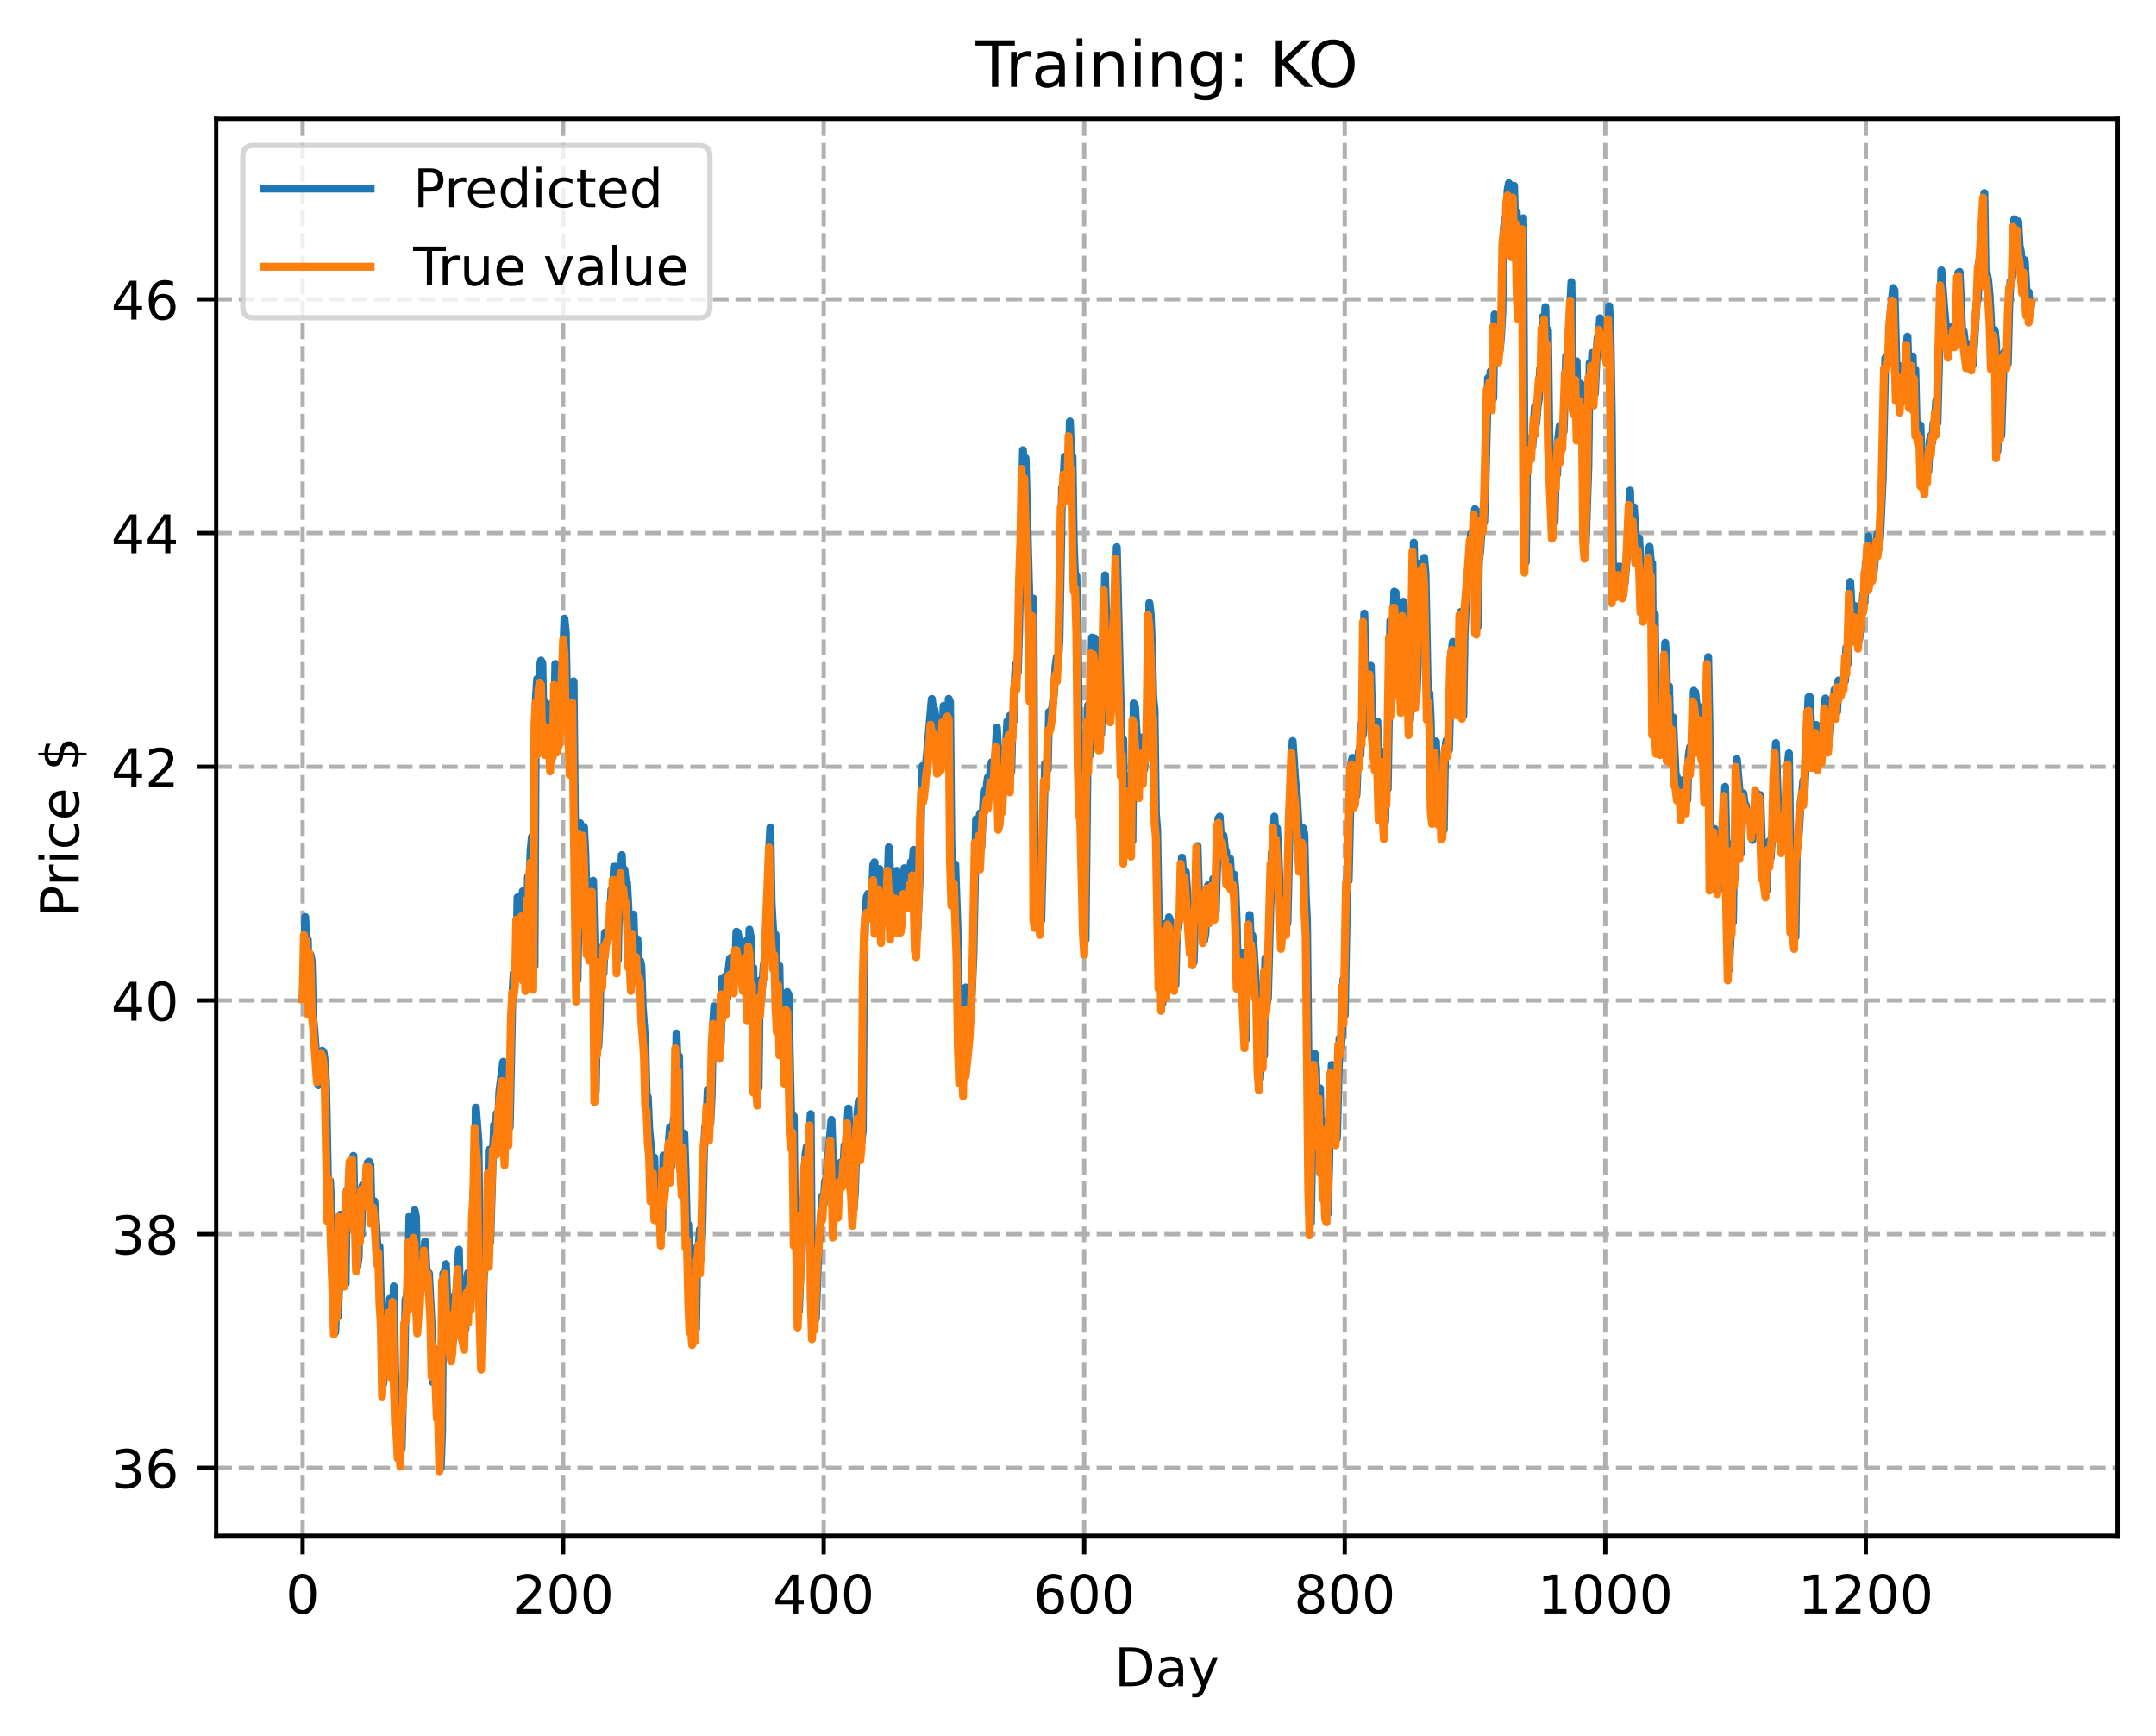 <?xml version="1.0" encoding="utf-8" standalone="no"?>
<!DOCTYPE svg PUBLIC "-//W3C//DTD SVG 1.1//EN"
  "http://www.w3.org/Graphics/SVG/1.1/DTD/svg11.dtd">
<!-- Created with matplotlib (https://matplotlib.org/) -->
<svg height="325.986pt" version="1.1" viewBox="0 0 404.923 325.986" width="404.923pt" xmlns="http://www.w3.org/2000/svg" xmlns:xlink="http://www.w3.org/1999/xlink">
 <defs>
  <style type="text/css">
*{stroke-linecap:butt;stroke-linejoin:round;}
  </style>
 </defs>
 <g id="figure_1">
  <g id="patch_1">
   <path d="M 0 325.986 
L 404.923 325.986 
L 404.923 0 
L 0 0 
z
" style="fill:#ffffff;"/>
  </g>
  <g id="axes_1">
   <g id="patch_2">
    <path d="M 40.603 288.43 
L 397.723 288.43 
L 397.723 22.318 
L 40.603 22.318 
z
" style="fill:#ffffff;"/>
   </g>
   <g id="matplotlib.axis_1">
    <g id="xtick_1">
     <g id="line2d_1">
      <path clip-path="url(#pc34a49da0c)" d="M 56.836 288.43 
L 56.836 22.318 
" style="fill:none;stroke:#b0b0b0;stroke-dasharray:2.96,1.28;stroke-dashoffset:0;stroke-width:0.8;"/>
     </g>
     <g id="line2d_2">
      <defs>
       <path d="M 0 0 
L 0 3.5 
" id="md0d20f8c71" style="stroke:#000000;stroke-width:0.8;"/>
      </defs>
      <g>
       <use style="stroke:#000000;stroke-width:0.8;" x="56.836" xlink:href="#md0d20f8c71" y="288.43"/>
      </g>
     </g>
     <g id="text_1">
      <!-- 0 -->
      <defs>
       <path d="M 31.781 66.406 
Q 24.172 66.406 20.328 58.906 
Q 16.5 51.422 16.5 36.375 
Q 16.5 21.391 20.328 13.891 
Q 24.172 6.391 31.781 6.391 
Q 39.453 6.391 43.281 13.891 
Q 47.125 21.391 47.125 36.375 
Q 47.125 51.422 43.281 58.906 
Q 39.453 66.406 31.781 66.406 
z
M 31.781 74.219 
Q 44.047 74.219 50.516 64.516 
Q 56.984 54.828 56.984 36.375 
Q 56.984 17.969 50.516 8.266 
Q 44.047 -1.422 31.781 -1.422 
Q 19.531 -1.422 13.062 8.266 
Q 6.594 17.969 6.594 36.375 
Q 6.594 54.828 13.062 64.516 
Q 19.531 74.219 31.781 74.219 
z
" id="DejaVuSans-48"/>
      </defs>
      <g transform="translate(53.655 303.029)scale(0.1 -0.1)">
       <use xlink:href="#DejaVuSans-48"/>
      </g>
     </g>
    </g>
    <g id="xtick_2">
     <g id="line2d_3">
      <path clip-path="url(#pc34a49da0c)" d="M 105.766 288.43 
L 105.766 22.318 
" style="fill:none;stroke:#b0b0b0;stroke-dasharray:2.96,1.28;stroke-dashoffset:0;stroke-width:0.8;"/>
     </g>
     <g id="line2d_4">
      <g>
       <use style="stroke:#000000;stroke-width:0.8;" x="105.766" xlink:href="#md0d20f8c71" y="288.43"/>
      </g>
     </g>
     <g id="text_2">
      <!-- 200 -->
      <defs>
       <path d="M 19.188 8.297 
L 53.609 8.297 
L 53.609 0 
L 7.328 0 
L 7.328 8.297 
Q 12.938 14.109 22.625 23.891 
Q 32.328 33.688 34.812 36.531 
Q 39.547 41.844 41.422 45.531 
Q 43.312 49.219 43.312 52.781 
Q 43.312 58.594 39.234 62.25 
Q 35.156 65.922 28.609 65.922 
Q 23.969 65.922 18.812 64.312 
Q 13.672 62.703 7.812 59.422 
L 7.812 69.391 
Q 13.766 71.781 18.938 73 
Q 24.125 74.219 28.422 74.219 
Q 39.75 74.219 46.484 68.547 
Q 53.219 62.891 53.219 53.422 
Q 53.219 48.922 51.531 44.891 
Q 49.859 40.875 45.406 35.406 
Q 44.188 33.984 37.641 27.219 
Q 31.109 20.453 19.188 8.297 
z
" id="DejaVuSans-50"/>
      </defs>
      <g transform="translate(96.223 303.029)scale(0.1 -0.1)">
       <use xlink:href="#DejaVuSans-50"/>
       <use x="63.623" xlink:href="#DejaVuSans-48"/>
       <use x="127.246" xlink:href="#DejaVuSans-48"/>
      </g>
     </g>
    </g>
    <g id="xtick_3">
     <g id="line2d_5">
      <path clip-path="url(#pc34a49da0c)" d="M 154.697 288.43 
L 154.697 22.318 
" style="fill:none;stroke:#b0b0b0;stroke-dasharray:2.96,1.28;stroke-dashoffset:0;stroke-width:0.8;"/>
     </g>
     <g id="line2d_6">
      <g>
       <use style="stroke:#000000;stroke-width:0.8;" x="154.697" xlink:href="#md0d20f8c71" y="288.43"/>
      </g>
     </g>
     <g id="text_3">
      <!-- 400 -->
      <defs>
       <path d="M 37.797 64.312 
L 12.891 25.391 
L 37.797 25.391 
z
M 35.203 72.906 
L 47.609 72.906 
L 47.609 25.391 
L 58.016 25.391 
L 58.016 17.188 
L 47.609 17.188 
L 47.609 0 
L 37.797 0 
L 37.797 17.188 
L 4.891 17.188 
L 4.891 26.703 
z
" id="DejaVuSans-52"/>
      </defs>
      <g transform="translate(145.153 303.029)scale(0.1 -0.1)">
       <use xlink:href="#DejaVuSans-52"/>
       <use x="63.623" xlink:href="#DejaVuSans-48"/>
       <use x="127.246" xlink:href="#DejaVuSans-48"/>
      </g>
     </g>
    </g>
    <g id="xtick_4">
     <g id="line2d_7">
      <path clip-path="url(#pc34a49da0c)" d="M 203.628 288.43 
L 203.628 22.318 
" style="fill:none;stroke:#b0b0b0;stroke-dasharray:2.96,1.28;stroke-dashoffset:0;stroke-width:0.8;"/>
     </g>
     <g id="line2d_8">
      <g>
       <use style="stroke:#000000;stroke-width:0.8;" x="203.628" xlink:href="#md0d20f8c71" y="288.43"/>
      </g>
     </g>
     <g id="text_4">
      <!-- 600 -->
      <defs>
       <path d="M 33.016 40.375 
Q 26.375 40.375 22.484 35.828 
Q 18.609 31.297 18.609 23.391 
Q 18.609 15.531 22.484 10.953 
Q 26.375 6.391 33.016 6.391 
Q 39.656 6.391 43.531 10.953 
Q 47.406 15.531 47.406 23.391 
Q 47.406 31.297 43.531 35.828 
Q 39.656 40.375 33.016 40.375 
z
M 52.594 71.297 
L 52.594 62.312 
Q 48.875 64.062 45.094 64.984 
Q 41.312 65.922 37.594 65.922 
Q 27.828 65.922 22.672 59.328 
Q 17.531 52.734 16.797 39.406 
Q 19.672 43.656 24.016 45.922 
Q 28.375 48.188 33.594 48.188 
Q 44.578 48.188 50.953 41.516 
Q 57.328 34.859 57.328 23.391 
Q 57.328 12.156 50.688 5.359 
Q 44.047 -1.422 33.016 -1.422 
Q 20.359 -1.422 13.672 8.266 
Q 6.984 17.969 6.984 36.375 
Q 6.984 53.656 15.188 63.938 
Q 23.391 74.219 37.203 74.219 
Q 40.922 74.219 44.703 73.484 
Q 48.484 72.75 52.594 71.297 
z
" id="DejaVuSans-54"/>
      </defs>
      <g transform="translate(194.084 303.029)scale(0.1 -0.1)">
       <use xlink:href="#DejaVuSans-54"/>
       <use x="63.623" xlink:href="#DejaVuSans-48"/>
       <use x="127.246" xlink:href="#DejaVuSans-48"/>
      </g>
     </g>
    </g>
    <g id="xtick_5">
     <g id="line2d_9">
      <path clip-path="url(#pc34a49da0c)" d="M 252.558 288.43 
L 252.558 22.318 
" style="fill:none;stroke:#b0b0b0;stroke-dasharray:2.96,1.28;stroke-dashoffset:0;stroke-width:0.8;"/>
     </g>
     <g id="line2d_10">
      <g>
       <use style="stroke:#000000;stroke-width:0.8;" x="252.558" xlink:href="#md0d20f8c71" y="288.43"/>
      </g>
     </g>
     <g id="text_5">
      <!-- 800 -->
      <defs>
       <path d="M 31.781 34.625 
Q 24.75 34.625 20.719 30.859 
Q 16.703 27.094 16.703 20.516 
Q 16.703 13.922 20.719 10.156 
Q 24.75 6.391 31.781 6.391 
Q 38.812 6.391 42.859 10.172 
Q 46.922 13.969 46.922 20.516 
Q 46.922 27.094 42.891 30.859 
Q 38.875 34.625 31.781 34.625 
z
M 21.922 38.812 
Q 15.578 40.375 12.031 44.719 
Q 8.5 49.078 8.5 55.328 
Q 8.5 64.062 14.719 69.141 
Q 20.953 74.219 31.781 74.219 
Q 42.672 74.219 48.875 69.141 
Q 55.078 64.062 55.078 55.328 
Q 55.078 49.078 51.531 44.719 
Q 48 40.375 41.703 38.812 
Q 48.828 37.156 52.797 32.312 
Q 56.781 27.484 56.781 20.516 
Q 56.781 9.906 50.312 4.234 
Q 43.844 -1.422 31.781 -1.422 
Q 19.734 -1.422 13.25 4.234 
Q 6.781 9.906 6.781 20.516 
Q 6.781 27.484 10.781 32.312 
Q 14.797 37.156 21.922 38.812 
z
M 18.312 54.391 
Q 18.312 48.734 21.844 45.562 
Q 25.391 42.391 31.781 42.391 
Q 38.141 42.391 41.719 45.562 
Q 45.312 48.734 45.312 54.391 
Q 45.312 60.062 41.719 63.234 
Q 38.141 66.406 31.781 66.406 
Q 25.391 66.406 21.844 63.234 
Q 18.312 60.062 18.312 54.391 
z
" id="DejaVuSans-56"/>
      </defs>
      <g transform="translate(243.015 303.029)scale(0.1 -0.1)">
       <use xlink:href="#DejaVuSans-56"/>
       <use x="63.623" xlink:href="#DejaVuSans-48"/>
       <use x="127.246" xlink:href="#DejaVuSans-48"/>
      </g>
     </g>
    </g>
    <g id="xtick_6">
     <g id="line2d_11">
      <path clip-path="url(#pc34a49da0c)" d="M 301.489 288.43 
L 301.489 22.318 
" style="fill:none;stroke:#b0b0b0;stroke-dasharray:2.96,1.28;stroke-dashoffset:0;stroke-width:0.8;"/>
     </g>
     <g id="line2d_12">
      <g>
       <use style="stroke:#000000;stroke-width:0.8;" x="301.489" xlink:href="#md0d20f8c71" y="288.43"/>
      </g>
     </g>
     <g id="text_6">
      <!-- 1000 -->
      <defs>
       <path d="M 12.406 8.297 
L 28.516 8.297 
L 28.516 63.922 
L 10.984 60.406 
L 10.984 69.391 
L 28.422 72.906 
L 38.281 72.906 
L 38.281 8.297 
L 54.391 8.297 
L 54.391 0 
L 12.406 0 
z
" id="DejaVuSans-49"/>
      </defs>
      <g transform="translate(288.764 303.029)scale(0.1 -0.1)">
       <use xlink:href="#DejaVuSans-49"/>
       <use x="63.623" xlink:href="#DejaVuSans-48"/>
       <use x="127.246" xlink:href="#DejaVuSans-48"/>
       <use x="190.869" xlink:href="#DejaVuSans-48"/>
      </g>
     </g>
    </g>
    <g id="xtick_7">
     <g id="line2d_13">
      <path clip-path="url(#pc34a49da0c)" d="M 350.419 288.43 
L 350.419 22.318 
" style="fill:none;stroke:#b0b0b0;stroke-dasharray:2.96,1.28;stroke-dashoffset:0;stroke-width:0.8;"/>
     </g>
     <g id="line2d_14">
      <g>
       <use style="stroke:#000000;stroke-width:0.8;" x="350.419" xlink:href="#md0d20f8c71" y="288.43"/>
      </g>
     </g>
     <g id="text_7">
      <!-- 1200 -->
      <g transform="translate(337.694 303.029)scale(0.1 -0.1)">
       <use xlink:href="#DejaVuSans-49"/>
       <use x="63.623" xlink:href="#DejaVuSans-50"/>
       <use x="127.246" xlink:href="#DejaVuSans-48"/>
       <use x="190.869" xlink:href="#DejaVuSans-48"/>
      </g>
     </g>
    </g>
    <g id="text_8">
     <!-- Day -->
     <defs>
      <path d="M 19.672 64.797 
L 19.672 8.109 
L 31.594 8.109 
Q 46.688 8.109 53.688 14.938 
Q 60.688 21.781 60.688 36.531 
Q 60.688 51.172 53.688 57.984 
Q 46.688 64.797 31.594 64.797 
z
M 9.812 72.906 
L 30.078 72.906 
Q 51.266 72.906 61.172 64.094 
Q 71.094 55.281 71.094 36.531 
Q 71.094 17.672 61.125 8.828 
Q 51.172 0 30.078 0 
L 9.812 0 
z
" id="DejaVuSans-68"/>
      <path d="M 34.281 27.484 
Q 23.391 27.484 19.188 25 
Q 14.984 22.516 14.984 16.5 
Q 14.984 11.719 18.141 8.906 
Q 21.297 6.109 26.703 6.109 
Q 34.188 6.109 38.703 11.406 
Q 43.219 16.703 43.219 25.484 
L 43.219 27.484 
z
M 52.203 31.203 
L 52.203 0 
L 43.219 0 
L 43.219 8.297 
Q 40.141 3.328 35.547 0.953 
Q 30.953 -1.422 24.312 -1.422 
Q 15.922 -1.422 10.953 3.297 
Q 6 8.016 6 15.922 
Q 6 25.141 12.172 29.828 
Q 18.359 34.516 30.609 34.516 
L 43.219 34.516 
L 43.219 35.406 
Q 43.219 41.609 39.141 45 
Q 35.062 48.391 27.688 48.391 
Q 23 48.391 18.547 47.266 
Q 14.109 46.141 10.016 43.891 
L 10.016 52.203 
Q 14.938 54.109 19.578 55.047 
Q 24.219 56 28.609 56 
Q 40.484 56 46.344 49.844 
Q 52.203 43.703 52.203 31.203 
z
" id="DejaVuSans-97"/>
      <path d="M 32.172 -5.078 
Q 28.375 -14.844 24.75 -17.812 
Q 21.141 -20.797 15.094 -20.797 
L 7.906 -20.797 
L 7.906 -13.281 
L 13.188 -13.281 
Q 16.891 -13.281 18.938 -11.516 
Q 21 -9.766 23.484 -3.219 
L 25.094 0.875 
L 2.984 54.688 
L 12.5 54.688 
L 29.594 11.922 
L 46.688 54.688 
L 56.203 54.688 
z
" id="DejaVuSans-121"/>
     </defs>
     <g transform="translate(209.29 316.707)scale(0.1 -0.1)">
      <use xlink:href="#DejaVuSans-68"/>
      <use x="77.002" xlink:href="#DejaVuSans-97"/>
      <use x="138.281" xlink:href="#DejaVuSans-121"/>
     </g>
    </g>
   </g>
   <g id="matplotlib.axis_2">
    <g id="ytick_1">
     <g id="line2d_15">
      <path clip-path="url(#pc34a49da0c)" d="M 40.603 275.676 
L 397.723 275.676 
" style="fill:none;stroke:#b0b0b0;stroke-dasharray:2.96,1.28;stroke-dashoffset:0;stroke-width:0.8;"/>
     </g>
     <g id="line2d_16">
      <defs>
       <path d="M 0 0 
L -3.5 0 
" id="me88b547d47" style="stroke:#000000;stroke-width:0.8;"/>
      </defs>
      <g>
       <use style="stroke:#000000;stroke-width:0.8;" x="40.603" xlink:href="#me88b547d47" y="275.676"/>
      </g>
     </g>
     <g id="text_9">
      <!-- 36 -->
      <defs>
       <path d="M 40.578 39.312 
Q 47.656 37.797 51.625 33 
Q 55.609 28.219 55.609 21.188 
Q 55.609 10.406 48.188 4.484 
Q 40.766 -1.422 27.094 -1.422 
Q 22.516 -1.422 17.656 -0.516 
Q 12.797 0.391 7.625 2.203 
L 7.625 11.719 
Q 11.719 9.328 16.594 8.109 
Q 21.484 6.891 26.812 6.891 
Q 36.078 6.891 40.938 10.547 
Q 45.797 14.203 45.797 21.188 
Q 45.797 27.641 41.281 31.266 
Q 36.766 34.906 28.719 34.906 
L 20.219 34.906 
L 20.219 43.016 
L 29.109 43.016 
Q 36.375 43.016 40.234 45.922 
Q 44.094 48.828 44.094 54.297 
Q 44.094 59.906 40.109 62.906 
Q 36.141 65.922 28.719 65.922 
Q 24.656 65.922 20.016 65.031 
Q 15.375 64.156 9.812 62.312 
L 9.812 71.094 
Q 15.438 72.656 20.344 73.438 
Q 25.25 74.219 29.594 74.219 
Q 40.828 74.219 47.359 69.109 
Q 53.906 64.016 53.906 55.328 
Q 53.906 49.266 50.438 45.094 
Q 46.969 40.922 40.578 39.312 
z
" id="DejaVuSans-51"/>
      </defs>
      <g transform="translate(20.878 279.475)scale(0.1 -0.1)">
       <use xlink:href="#DejaVuSans-51"/>
       <use x="63.623" xlink:href="#DejaVuSans-54"/>
      </g>
     </g>
    </g>
    <g id="ytick_2">
     <g id="line2d_17">
      <path clip-path="url(#pc34a49da0c)" d="M 40.603 231.784 
L 397.723 231.784 
" style="fill:none;stroke:#b0b0b0;stroke-dasharray:2.96,1.28;stroke-dashoffset:0;stroke-width:0.8;"/>
     </g>
     <g id="line2d_18">
      <g>
       <use style="stroke:#000000;stroke-width:0.8;" x="40.603" xlink:href="#me88b547d47" y="231.784"/>
      </g>
     </g>
     <g id="text_10">
      <!-- 38 -->
      <g transform="translate(20.878 235.583)scale(0.1 -0.1)">
       <use xlink:href="#DejaVuSans-51"/>
       <use x="63.623" xlink:href="#DejaVuSans-56"/>
      </g>
     </g>
    </g>
    <g id="ytick_3">
     <g id="line2d_19">
      <path clip-path="url(#pc34a49da0c)" d="M 40.603 187.892 
L 397.723 187.892 
" style="fill:none;stroke:#b0b0b0;stroke-dasharray:2.96,1.28;stroke-dashoffset:0;stroke-width:0.8;"/>
     </g>
     <g id="line2d_20">
      <g>
       <use style="stroke:#000000;stroke-width:0.8;" x="40.603" xlink:href="#me88b547d47" y="187.892"/>
      </g>
     </g>
     <g id="text_11">
      <!-- 40 -->
      <g transform="translate(20.878 191.691)scale(0.1 -0.1)">
       <use xlink:href="#DejaVuSans-52"/>
       <use x="63.623" xlink:href="#DejaVuSans-48"/>
      </g>
     </g>
    </g>
    <g id="ytick_4">
     <g id="line2d_21">
      <path clip-path="url(#pc34a49da0c)" d="M 40.603 144 
L 397.723 144 
" style="fill:none;stroke:#b0b0b0;stroke-dasharray:2.96,1.28;stroke-dashoffset:0;stroke-width:0.8;"/>
     </g>
     <g id="line2d_22">
      <g>
       <use style="stroke:#000000;stroke-width:0.8;" x="40.603" xlink:href="#me88b547d47" y="144"/>
      </g>
     </g>
     <g id="text_12">
      <!-- 42 -->
      <g transform="translate(20.878 147.799)scale(0.1 -0.1)">
       <use xlink:href="#DejaVuSans-52"/>
       <use x="63.623" xlink:href="#DejaVuSans-50"/>
      </g>
     </g>
    </g>
    <g id="ytick_5">
     <g id="line2d_23">
      <path clip-path="url(#pc34a49da0c)" d="M 40.603 100.108 
L 397.723 100.108 
" style="fill:none;stroke:#b0b0b0;stroke-dasharray:2.96,1.28;stroke-dashoffset:0;stroke-width:0.8;"/>
     </g>
     <g id="line2d_24">
      <g>
       <use style="stroke:#000000;stroke-width:0.8;" x="40.603" xlink:href="#me88b547d47" y="100.108"/>
      </g>
     </g>
     <g id="text_13">
      <!-- 44 -->
      <g transform="translate(20.878 103.907)scale(0.1 -0.1)">
       <use xlink:href="#DejaVuSans-52"/>
       <use x="63.623" xlink:href="#DejaVuSans-52"/>
      </g>
     </g>
    </g>
    <g id="ytick_6">
     <g id="line2d_25">
      <path clip-path="url(#pc34a49da0c)" d="M 40.603 56.216 
L 397.723 56.216 
" style="fill:none;stroke:#b0b0b0;stroke-dasharray:2.96,1.28;stroke-dashoffset:0;stroke-width:0.8;"/>
     </g>
     <g id="line2d_26">
      <g>
       <use style="stroke:#000000;stroke-width:0.8;" x="40.603" xlink:href="#me88b547d47" y="56.216"/>
      </g>
     </g>
     <g id="text_14">
      <!-- 46 -->
      <g transform="translate(20.878 60.015)scale(0.1 -0.1)">
       <use xlink:href="#DejaVuSans-52"/>
       <use x="63.623" xlink:href="#DejaVuSans-54"/>
      </g>
     </g>
    </g>
    <g id="text_15">
     <!-- Price $ -->
     <defs>
      <path d="M 19.672 64.797 
L 19.672 37.406 
L 32.078 37.406 
Q 38.969 37.406 42.719 40.969 
Q 46.484 44.531 46.484 51.125 
Q 46.484 57.672 42.719 61.234 
Q 38.969 64.797 32.078 64.797 
z
M 9.812 72.906 
L 32.078 72.906 
Q 44.344 72.906 50.609 67.359 
Q 56.891 61.812 56.891 51.125 
Q 56.891 40.328 50.609 34.812 
Q 44.344 29.297 32.078 29.297 
L 19.672 29.297 
L 19.672 0 
L 9.812 0 
z
" id="DejaVuSans-80"/>
      <path d="M 41.109 46.297 
Q 39.594 47.172 37.812 47.578 
Q 36.031 48 33.891 48 
Q 26.266 48 22.188 43.047 
Q 18.109 38.094 18.109 28.812 
L 18.109 0 
L 9.078 0 
L 9.078 54.688 
L 18.109 54.688 
L 18.109 46.188 
Q 20.953 51.172 25.484 53.578 
Q 30.031 56 36.531 56 
Q 37.453 56 38.578 55.875 
Q 39.703 55.766 41.062 55.516 
z
" id="DejaVuSans-114"/>
      <path d="M 9.422 54.688 
L 18.406 54.688 
L 18.406 0 
L 9.422 0 
z
M 9.422 75.984 
L 18.406 75.984 
L 18.406 64.594 
L 9.422 64.594 
z
" id="DejaVuSans-105"/>
      <path d="M 48.781 52.594 
L 48.781 44.188 
Q 44.969 46.297 41.141 47.344 
Q 37.312 48.391 33.406 48.391 
Q 24.656 48.391 19.812 42.844 
Q 14.984 37.312 14.984 27.297 
Q 14.984 17.281 19.812 11.734 
Q 24.656 6.203 33.406 6.203 
Q 37.312 6.203 41.141 7.25 
Q 44.969 8.297 48.781 10.406 
L 48.781 2.094 
Q 45.016 0.344 40.984 -0.531 
Q 36.969 -1.422 32.422 -1.422 
Q 20.062 -1.422 12.781 6.344 
Q 5.516 14.109 5.516 27.297 
Q 5.516 40.672 12.859 48.328 
Q 20.219 56 33.016 56 
Q 37.156 56 41.109 55.141 
Q 45.062 54.297 48.781 52.594 
z
" id="DejaVuSans-99"/>
      <path d="M 56.203 29.594 
L 56.203 25.203 
L 14.891 25.203 
Q 15.484 15.922 20.484 11.062 
Q 25.484 6.203 34.422 6.203 
Q 39.594 6.203 44.453 7.469 
Q 49.312 8.734 54.109 11.281 
L 54.109 2.781 
Q 49.266 0.734 44.188 -0.344 
Q 39.109 -1.422 33.891 -1.422 
Q 20.797 -1.422 13.156 6.188 
Q 5.516 13.812 5.516 26.812 
Q 5.516 40.234 12.766 48.109 
Q 20.016 56 32.328 56 
Q 43.359 56 49.781 48.891 
Q 56.203 41.797 56.203 29.594 
z
M 47.219 32.234 
Q 47.125 39.594 43.094 43.984 
Q 39.062 48.391 32.422 48.391 
Q 24.906 48.391 20.391 44.141 
Q 15.875 39.891 15.188 32.172 
z
" id="DejaVuSans-101"/>
      <path id="DejaVuSans-32"/>
      <path d="M 33.797 -14.703 
L 28.906 -14.703 
L 28.859 0 
Q 23.734 0.094 18.609 1.188 
Q 13.484 2.297 8.297 4.5 
L 8.297 13.281 
Q 13.281 10.156 18.375 8.562 
Q 23.484 6.984 28.906 6.938 
L 28.906 29.203 
Q 18.109 30.953 13.203 35.156 
Q 8.297 39.359 8.297 46.688 
Q 8.297 54.641 13.625 59.219 
Q 18.953 63.812 28.906 64.5 
L 28.906 75.984 
L 33.797 75.984 
L 33.797 64.656 
Q 38.328 64.453 42.578 63.688 
Q 46.828 62.938 50.875 61.625 
L 50.875 53.078 
Q 46.828 55.125 42.547 56.25 
Q 38.281 57.375 33.797 57.562 
L 33.797 36.719 
Q 44.875 35.016 50.094 30.609 
Q 55.328 26.219 55.328 18.609 
Q 55.328 10.359 49.781 5.594 
Q 44.234 0.828 33.797 0.094 
z
M 28.906 37.594 
L 28.906 57.625 
Q 23.25 56.984 20.266 54.391 
Q 17.281 51.812 17.281 47.516 
Q 17.281 43.312 20.031 40.969 
Q 22.797 38.625 28.906 37.594 
z
M 33.797 28.219 
L 33.797 7.078 
Q 39.984 7.906 43.141 10.594 
Q 46.297 13.281 46.297 17.672 
Q 46.297 21.969 43.281 24.5 
Q 40.281 27.047 33.797 28.219 
z
" id="DejaVuSans-36"/>
     </defs>
     <g transform="translate(14.798 172.342)rotate(-90)scale(0.1 -0.1)">
      <use xlink:href="#DejaVuSans-80"/>
      <use x="58.553" xlink:href="#DejaVuSans-114"/>
      <use x="99.666" xlink:href="#DejaVuSans-105"/>
      <use x="127.449" xlink:href="#DejaVuSans-99"/>
      <use x="182.43" xlink:href="#DejaVuSans-101"/>
      <use x="243.953" xlink:href="#DejaVuSans-32"/>
      <use x="275.74" xlink:href="#DejaVuSans-36"/>
     </g>
    </g>
   </g>
   <g id="line2d_27">
    <path clip-path="url(#pc34a49da0c)" d="M 56.836 187.526 
L 57.081 182.216 
L 57.325 172.223 
L 57.57 177.268 
L 57.814 176.541 
L 58.059 190.272 
L 58.304 179.311 
L 58.548 180.565 
L 58.793 190.825 
L 59.038 193.382 
L 59.772 203.82 
L 60.016 202.077 
L 60.261 202.139 
L 60.506 197.346 
L 60.75 197.544 
L 60.995 199.303 
L 61.24 203.658 
L 61.729 229.272 
L 61.974 221.761 
L 62.463 231.286 
L 62.952 250.252 
L 63.197 244.918 
L 63.441 247.291 
L 63.686 242.072 
L 63.931 228.149 
L 64.42 238.578 
L 64.665 236.257 
L 64.909 241.142 
L 65.154 223.633 
L 65.399 228.53 
L 65.888 217.974 
L 66.133 220.074 
L 66.377 217.09 
L 66.622 230.577 
L 66.867 227.882 
L 67.111 237.852 
L 67.356 236.213 
L 67.601 223.443 
L 67.845 231.897 
L 68.09 222.671 
L 68.335 223.353 
L 68.579 225.589 
L 68.824 223.714 
L 69.069 218.337 
L 69.313 218.188 
L 69.558 218.729 
L 69.802 228.969 
L 70.047 228.134 
L 70.292 225.586 
L 70.536 228.154 
L 71.026 236.561 
L 71.27 234.127 
L 71.515 243.609 
L 71.76 246.645 
L 72.004 259.799 
L 72.494 249.169 
L 72.738 250.601 
L 72.983 247.913 
L 73.228 243.921 
L 73.717 255.982 
L 73.962 241.605 
L 74.206 257.304 
L 74.451 264.484 
L 74.696 265.592 
L 74.94 270.381 
L 75.185 269.116 
L 75.429 272.049 
L 75.674 262.615 
L 75.919 259.253 
L 76.163 244.093 
L 76.408 243.495 
L 76.653 240.293 
L 76.897 228.438 
L 77.142 240.73 
L 77.387 239.397 
L 77.631 236.391 
L 77.876 227.286 
L 78.121 228.572 
L 78.365 240.581 
L 78.61 246.094 
L 78.855 242.64 
L 79.099 242.221 
L 79.344 235.488 
L 79.589 236.986 
L 79.833 233.161 
L 80.078 238.166 
L 80.323 240.083 
L 80.567 239.148 
L 81.056 248.72 
L 81.301 259.584 
L 81.546 253.246 
L 82.035 259.832 
L 82.28 266.525 
L 82.524 266.231 
L 82.769 275.726 
L 83.014 269.296 
L 83.258 239.2 
L 83.503 238.972 
L 83.748 237.424 
L 84.237 250.695 
L 84.482 250.596 
L 84.971 252.67 
L 85.216 250.822 
L 85.46 243.176 
L 85.705 242.966 
L 86.194 234.721 
L 86.439 247.379 
L 86.928 247.351 
L 87.417 249.602 
L 87.662 240.82 
L 87.907 239.092 
L 88.151 244.664 
L 88.396 237.885 
L 88.641 241.985 
L 88.885 224.746 
L 89.13 221.131 
L 89.375 208.024 
L 89.864 214.368 
L 90.109 237.661 
L 90.598 253.495 
L 90.843 240.548 
L 91.087 234.825 
L 91.332 233.57 
L 91.577 234.011 
L 91.821 215.978 
L 92.066 233.342 
L 92.555 217.19 
L 92.8 211.268 
L 93.044 211.678 
L 93.289 209.118 
L 93.534 212.312 
L 93.778 205.026 
L 94.512 199.418 
L 95.002 215.181 
L 95.246 205.833 
L 95.491 210.114 
L 95.736 211.666 
L 96.225 187.306 
L 96.47 182.778 
L 96.714 183.298 
L 96.959 181.254 
L 97.204 168.524 
L 97.448 178.706 
L 97.693 173.915 
L 97.938 173.48 
L 98.182 167.389 
L 98.427 179.329 
L 98.672 171.556 
L 98.916 181.8 
L 99.161 164.688 
L 99.405 167.956 
L 99.65 159.772 
L 99.895 157.174 
L 100.139 159.504 
L 100.384 181.44 
L 100.629 131.719 
L 100.873 127.536 
L 101.118 137.392 
L 101.363 125.285 
L 101.607 124.052 
L 101.852 124.523 
L 102.097 136.408 
L 102.341 131.921 
L 102.586 137.495 
L 103.075 132.313 
L 103.32 135.024 
L 103.565 140.586 
L 103.809 134.517 
L 104.054 138.157 
L 104.299 124.689 
L 104.788 137.655 
L 105.277 136.419 
L 106.011 116.196 
L 106.256 118.776 
L 106.5 131.725 
L 106.745 132.499 
L 106.99 134.485 
L 107.234 141.635 
L 107.724 127.965 
L 107.968 153.211 
L 108.458 184.083 
L 108.947 154.594 
L 109.192 171.619 
L 109.436 168.841 
L 109.681 155.323 
L 109.926 160.207 
L 110.415 177.525 
L 110.66 176.933 
L 110.904 178.455 
L 111.393 165.412 
L 111.638 176.795 
L 111.883 205.109 
L 112.127 191.356 
L 112.372 196.536 
L 112.617 191.699 
L 112.861 177.992 
L 113.106 179.475 
L 113.351 182.794 
L 113.595 175.151 
L 113.84 177.357 
L 114.085 174.921 
L 114.574 173.526 
L 114.819 167.144 
L 115.063 170.359 
L 115.308 162.786 
L 115.553 162.764 
L 115.797 163.218 
L 116.042 180.326 
L 116.287 166.819 
L 116.531 166.977 
L 116.776 160.592 
L 117.02 165.999 
L 117.265 163.311 
L 117.51 165.392 
L 117.754 165.745 
L 117.999 170.028 
L 118.244 178.02 
L 118.488 177.181 
L 118.733 182.549 
L 118.978 171.753 
L 119.222 179.449 
L 119.712 176.421 
L 119.956 181.455 
L 120.201 180.397 
L 120.446 181.37 
L 120.69 188.972 
L 121.18 195.702 
L 121.424 205.364 
L 121.669 206.11 
L 121.914 211.821 
L 122.158 214.536 
L 122.403 222.618 
L 122.648 221.946 
L 122.892 217.402 
L 123.137 226.129 
L 123.381 225.463 
L 123.626 220.851 
L 123.871 226.464 
L 124.115 224.803 
L 124.36 231.067 
L 124.605 217.034 
L 124.849 223.633 
L 125.094 221.251 
L 125.583 214.917 
L 125.828 211.713 
L 126.073 219.119 
L 126.562 210.071 
L 126.807 211.632 
L 127.051 194.107 
L 127.296 200.357 
L 127.541 198.389 
L 127.785 215.29 
L 128.03 217.508 
L 128.275 221.904 
L 128.519 212.898 
L 128.764 220.374 
L 129.008 231.352 
L 129.253 229.966 
L 129.498 241.507 
L 129.742 247.594 
L 129.987 246.725 
L 130.232 250.108 
L 130.476 245.147 
L 130.721 249.575 
L 130.966 234.171 
L 131.21 234.142 
L 131.455 230.907 
L 131.7 236.335 
L 131.944 228.832 
L 132.189 216.791 
L 132.434 211.636 
L 132.678 210.687 
L 132.923 204.704 
L 133.168 204.574 
L 133.412 210.868 
L 133.657 205.731 
L 133.902 192.902 
L 134.146 189.013 
L 134.391 193.124 
L 134.636 194.259 
L 134.88 193.527 
L 135.125 195.822 
L 135.369 196.039 
L 135.614 183.78 
L 135.859 188.362 
L 136.103 183.446 
L 136.348 187.466 
L 136.593 187.353 
L 136.837 182.032 
L 137.082 180.058 
L 137.327 179.854 
L 138.061 183.156 
L 138.305 174.986 
L 138.55 175.13 
L 138.795 176.552 
L 139.039 179.353 
L 139.284 180.721 
L 139.529 180.769 
L 139.773 183.155 
L 140.018 177.111 
L 140.263 176.684 
L 140.507 188.464 
L 140.752 174.601 
L 140.996 176.015 
L 141.241 188.187 
L 141.486 181.76 
L 141.73 201.734 
L 141.975 201.27 
L 142.22 200.41 
L 142.464 204.302 
L 142.709 184.175 
L 142.954 187.733 
L 143.443 181.254 
L 143.688 180.506 
L 143.932 173.441 
L 144.177 169.698 
L 144.422 160.334 
L 144.666 155.444 
L 144.911 169.659 
L 145.4 178.158 
L 145.645 175.536 
L 145.89 185.451 
L 146.134 190.07 
L 146.379 181.399 
L 146.624 195.075 
L 146.868 191.428 
L 147.113 189.891 
L 147.357 190.928 
L 147.602 200.397 
L 147.847 186.31 
L 148.091 186.807 
L 148.581 210.12 
L 148.825 212.623 
L 149.07 209.646 
L 149.315 230.969 
L 149.559 224.929 
L 149.804 232.61 
L 150.049 246.235 
L 150.293 239.842 
L 150.538 237.066 
L 150.783 228.174 
L 151.027 230.607 
L 151.272 216.893 
L 151.517 215.381 
L 151.761 218.33 
L 152.006 215.123 
L 152.251 209.252 
L 152.495 241.251 
L 152.74 249.447 
L 152.984 245.165 
L 153.229 247.64 
L 153.718 234.138 
L 153.963 232.078 
L 154.452 224.637 
L 154.697 226.248 
L 154.942 221.902 
L 155.186 221.239 
L 156.165 210.325 
L 156.41 217.573 
L 156.654 228.823 
L 156.899 223.956 
L 157.388 218.882 
L 157.633 225.063 
L 157.878 218.344 
L 158.122 218.846 
L 158.367 219.819 
L 158.612 215.093 
L 158.856 215.542 
L 159.345 208.191 
L 159.835 219.934 
L 160.079 221.487 
L 160.324 227.075 
L 160.569 223.643 
L 161.058 208.784 
L 161.303 206.757 
L 161.547 208.913 
L 161.792 214.545 
L 162.037 212.388 
L 162.281 180.606 
L 162.526 171.502 
L 162.771 168.486 
L 163.015 167.893 
L 163.26 168.544 
L 163.505 168.44 
L 163.749 169.066 
L 163.994 162.458 
L 164.239 161.943 
L 164.483 171.875 
L 164.728 166.848 
L 164.972 167.234 
L 165.217 163.229 
L 165.706 173.383 
L 165.951 164.229 
L 166.196 168.427 
L 166.44 164.994 
L 166.685 166.042 
L 166.93 159.127 
L 167.174 163.988 
L 167.419 172.237 
L 167.664 163.703 
L 168.153 169.936 
L 168.398 163.55 
L 168.642 170.021 
L 168.887 170.37 
L 169.132 166.079 
L 169.376 170.268 
L 169.621 168.66 
L 169.866 163.058 
L 170.11 164.161 
L 170.355 163.863 
L 170.6 166.481 
L 171.089 161.9 
L 171.333 163.202 
L 171.578 159.608 
L 171.823 164.038 
L 172.067 173.626 
L 172.312 174.546 
L 172.801 162.83 
L 173.046 148.874 
L 173.291 143.848 
L 173.535 145.944 
L 173.78 145.121 
L 175.003 131.257 
L 175.248 133.027 
L 175.493 133.188 
L 175.982 136.893 
L 176.227 141.742 
L 176.471 141.706 
L 176.716 135.01 
L 176.96 141.528 
L 177.205 132.573 
L 177.45 138.828 
L 177.694 138.351 
L 177.939 140.389 
L 178.184 131.246 
L 178.428 131.805 
L 178.673 158.127 
L 178.918 166.034 
L 179.162 162.414 
L 179.407 162.342 
L 179.896 176.485 
L 180.141 192.122 
L 180.386 199.598 
L 180.63 199.331 
L 180.875 196.714 
L 181.12 201.634 
L 181.364 185.458 
L 181.609 197.876 
L 182.343 190.465 
L 182.832 179.216 
L 183.321 153.857 
L 183.566 155.899 
L 183.811 156.094 
L 184.055 152.771 
L 184.3 159.139 
L 184.789 148.582 
L 185.034 148.519 
L 185.279 147.959 
L 185.523 146.033 
L 185.768 147.83 
L 186.013 144.783 
L 186.257 143.161 
L 186.502 143.759 
L 186.747 145.161 
L 187.236 136.619 
L 187.481 141.418 
L 187.725 152.121 
L 187.97 151.208 
L 188.215 148.223 
L 188.459 148.953 
L 189.193 135.407 
L 189.438 142.686 
L 189.682 134.421 
L 189.927 144.988 
L 190.172 135.605 
L 190.416 135.361 
L 190.661 126.308 
L 190.906 124.526 
L 191.15 126.29 
L 191.395 118.719 
L 191.64 105.358 
L 191.884 98.29 
L 192.129 84.558 
L 192.374 99.214 
L 192.618 86.054 
L 193.352 113.413 
L 193.597 128.236 
L 194.086 112.423 
L 194.331 169.722 
L 194.575 171.259 
L 195.065 162.561 
L 195.554 172.886 
L 196.288 143.392 
L 196.533 144.697 
L 196.777 144.515 
L 197.022 133.719 
L 197.267 134.093 
L 197.511 133.506 
L 197.756 132.081 
L 198.001 129.43 
L 198.245 125.05 
L 198.49 123.366 
L 198.735 124.441 
L 198.979 119.993 
L 199.469 91.528 
L 199.713 91.101 
L 199.958 85.788 
L 200.203 90.918 
L 200.447 87.691 
L 200.692 90.993 
L 200.936 79.155 
L 201.181 85.481 
L 201.426 85.775 
L 201.67 102.186 
L 201.915 108.727 
L 202.16 108.169 
L 202.404 116.634 
L 202.649 140.709 
L 202.894 150.421 
L 203.138 151.916 
L 203.383 165.41 
L 203.628 172.659 
L 203.872 176.465 
L 204.362 132.457 
L 204.606 142.063 
L 204.851 133.361 
L 205.096 119.732 
L 205.34 120.329 
L 205.585 119.872 
L 206.074 124.176 
L 206.319 136.114 
L 206.563 137.807 
L 206.808 137.866 
L 207.053 130.774 
L 207.542 108.048 
L 208.031 127.135 
L 208.276 127.443 
L 208.521 129.275 
L 208.765 133.284 
L 209.01 130.162 
L 209.255 116.36 
L 209.499 112.165 
L 209.744 102.766 
L 210.723 142.891 
L 210.967 138.906 
L 211.212 159.189 
L 211.457 150.091 
L 211.946 148.208 
L 212.191 145.735 
L 212.68 157.945 
L 212.924 132.118 
L 213.169 132.672 
L 213.903 144.676 
L 214.148 146.493 
L 214.392 138.518 
L 214.882 144.531 
L 215.126 138.512 
L 215.371 140.473 
L 215.616 131.531 
L 215.86 113.221 
L 216.105 115.351 
L 216.35 121.112 
L 216.594 131.007 
L 216.839 133.323 
L 217.084 152.774 
L 217.328 155.879 
L 217.818 184.157 
L 218.062 173.963 
L 218.307 188.459 
L 218.796 175.45 
L 219.041 173.394 
L 219.285 185.969 
L 219.53 172.276 
L 219.775 172.887 
L 220.019 176.281 
L 220.264 176.747 
L 220.509 178.899 
L 220.753 185.002 
L 220.998 175.534 
L 221.243 174.567 
L 221.487 171.807 
L 221.732 171.767 
L 221.977 161.084 
L 222.466 167.174 
L 222.711 163.759 
L 223.689 178.307 
L 223.934 174.172 
L 224.179 180.717 
L 224.423 172.944 
L 224.668 170.084 
L 224.912 158.893 
L 225.157 166.881 
L 225.891 170.594 
L 226.136 176.677 
L 226.38 175.374 
L 226.625 167.535 
L 226.87 166.288 
L 227.114 170.596 
L 227.359 172.443 
L 227.604 171.365 
L 227.848 165.068 
L 228.093 165.887 
L 228.338 171.313 
L 228.827 153.738 
L 229.072 153.375 
L 229.316 157.71 
L 229.561 157.848 
L 229.806 156.921 
L 230.05 159.424 
L 230.295 160.012 
L 230.539 164.587 
L 230.784 161.673 
L 231.029 161.259 
L 231.273 165.458 
L 231.518 165.489 
L 231.763 164.238 
L 232.007 166.788 
L 232.252 172.845 
L 232.497 183.562 
L 232.986 181.619 
L 233.231 178.929 
L 233.965 195.218 
L 234.209 184.489 
L 234.454 180.195 
L 234.699 171.84 
L 234.943 177.306 
L 235.188 175.66 
L 235.433 177.769 
L 235.922 185.587 
L 236.167 185.902 
L 236.411 198.967 
L 236.656 202.604 
L 236.9 196.554 
L 237.145 196.667 
L 237.39 198.27 
L 237.634 180.017 
L 237.879 188.603 
L 238.124 187.539 
L 238.858 160.15 
L 239.102 161.121 
L 239.347 153.368 
L 239.592 158.24 
L 239.836 155.539 
L 240.081 159.691 
L 240.326 166.012 
L 240.57 167.397 
L 240.815 176.117 
L 241.06 173.817 
L 241.304 173.672 
L 241.549 172.678 
L 241.794 173.44 
L 242.283 151.894 
L 242.772 139.176 
L 243.261 146.681 
L 243.506 148.469 
L 244.24 160.863 
L 244.729 155.542 
L 244.974 156.712 
L 245.219 167.835 
L 245.463 172.983 
L 245.953 220.872 
L 246.197 229.685 
L 246.687 201.739 
L 246.931 197.936 
L 247.176 200.838 
L 247.421 213.394 
L 247.665 210.093 
L 247.91 204.397 
L 248.155 218.468 
L 248.399 210.419 
L 248.644 223.596 
L 248.888 220.914 
L 249.133 227.257 
L 249.378 227.923 
L 249.622 219.101 
L 249.867 205.046 
L 250.112 199.993 
L 250.356 208.895 
L 250.601 204.174 
L 250.846 213.222 
L 251.09 213.845 
L 251.58 195.014 
L 251.824 196.865 
L 252.069 194.099 
L 252.314 183.922 
L 252.558 190.686 
L 253.048 164.406 
L 253.292 165.413 
L 253.782 143.214 
L 254.026 142.333 
L 254.271 142.579 
L 254.515 149.981 
L 254.76 149.302 
L 255.005 143.047 
L 255.249 140.935 
L 255.494 141.856 
L 255.739 135.749 
L 255.983 138.086 
L 256.228 115.229 
L 256.473 125.342 
L 256.717 129.94 
L 256.962 128.607 
L 257.207 125.826 
L 257.451 125.038 
L 257.696 134.95 
L 258.43 143.25 
L 258.675 135.489 
L 259.164 152.526 
L 259.653 141.216 
L 259.898 150.974 
L 260.143 154.28 
L 260.387 141.494 
L 260.632 148.169 
L 261.121 116.596 
L 261.366 131.582 
L 261.855 111.111 
L 262.1 111.242 
L 262.344 115.956 
L 262.589 127.539 
L 262.834 121.473 
L 263.078 124.143 
L 263.323 131.086 
L 263.568 113.006 
L 263.812 115.046 
L 264.057 119.24 
L 264.302 126.759 
L 264.546 124.636 
L 264.791 135.453 
L 265.036 132.002 
L 265.525 101.907 
L 265.77 109.791 
L 266.014 131.361 
L 266.259 125.234 
L 266.748 105.808 
L 266.993 108.729 
L 267.237 109.669 
L 267.482 104.768 
L 267.727 107.81 
L 268.216 133.44 
L 268.461 130.158 
L 268.705 135.293 
L 268.95 150.439 
L 269.195 152.752 
L 269.439 151.25 
L 269.684 139.247 
L 269.929 145.104 
L 270.173 144.531 
L 270.418 152.969 
L 270.663 144.456 
L 270.907 156.229 
L 271.152 155.892 
L 271.397 141.115 
L 271.641 139.092 
L 271.886 140.992 
L 272.131 140.843 
L 272.62 122.401 
L 272.864 120.552 
L 273.109 132.801 
L 273.354 127.223 
L 273.598 131.474 
L 273.843 133.782 
L 274.088 129.083 
L 274.332 114.942 
L 274.577 131.349 
L 274.822 134.397 
L 275.066 119.005 
L 275.311 113.374 
L 276.29 100.209 
L 276.534 105.785 
L 277.024 95.593 
L 277.268 117.656 
L 277.513 117.707 
L 277.758 105.307 
L 278.002 103.444 
L 278.491 95.818 
L 278.736 98.066 
L 278.981 91.236 
L 279.47 71.022 
L 279.715 71.729 
L 279.959 69.729 
L 280.204 70.65 
L 280.449 74.834 
L 280.693 59.053 
L 280.938 62.776 
L 281.183 60.899 
L 281.427 64.715 
L 281.672 65.745 
L 281.917 63.102 
L 282.161 58.351 
L 282.406 43.355 
L 282.651 41.203 
L 282.895 45.454 
L 283.14 35.735 
L 283.385 34.414 
L 283.629 42.328 
L 283.874 38.336 
L 284.118 46.007 
L 284.363 34.885 
L 284.608 44.41 
L 284.852 39.841 
L 285.097 53.218 
L 285.342 57.77 
L 285.586 51.919 
L 285.831 49.374 
L 286.076 40.999 
L 286.32 89.946 
L 286.565 105.556 
L 286.81 86.088 
L 287.054 82.397 
L 287.299 86.255 
L 287.544 82.872 
L 287.788 83.909 
L 288.278 76.391 
L 288.522 79.527 
L 288.767 76.498 
L 289.012 74.855 
L 289.256 69.225 
L 289.501 70.97 
L 289.746 59.526 
L 289.99 65.79 
L 290.235 57.686 
L 290.479 68.176 
L 290.724 62.013 
L 290.969 81.179 
L 291.703 98.638 
L 291.947 98.152 
L 292.192 89.408 
L 292.437 89.097 
L 292.681 82.174 
L 292.926 80.013 
L 293.171 83.865 
L 293.415 81.595 
L 293.66 81.082 
L 294.149 66.824 
L 294.394 67.781 
L 295.128 52.98 
L 295.373 72.011 
L 295.617 73.746 
L 295.862 74.379 
L 296.106 67.86 
L 296.351 79.337 
L 296.84 72.078 
L 297.085 78.022 
L 297.33 73.201 
L 297.574 98.492 
L 297.819 102.042 
L 298.308 87.65 
L 298.553 68.196 
L 298.798 72.827 
L 299.042 66.288 
L 299.532 73.954 
L 300.021 63.489 
L 300.266 63.348 
L 300.51 59.767 
L 301 62.374 
L 301.489 62.186 
L 301.734 64.824 
L 301.978 66.053 
L 302.223 57.51 
L 302.467 63.195 
L 302.712 78.595 
L 302.957 111.297 
L 303.201 106.175 
L 303.446 106.581 
L 303.691 110.399 
L 303.935 108.84 
L 304.18 106.389 
L 304.425 109.063 
L 304.914 110.307 
L 305.159 109.454 
L 305.648 103.02 
L 306.137 92.14 
L 306.382 100.832 
L 306.627 95.736 
L 306.871 95.258 
L 307.361 103.205 
L 307.605 100.946 
L 307.85 101.08 
L 308.094 105.145 
L 308.339 112.88 
L 308.584 108.215 
L 308.828 114.815 
L 309.073 110.688 
L 309.318 112.503 
L 309.562 105.655 
L 309.807 102.698 
L 310.052 105.558 
L 310.296 105.768 
L 310.541 135.588 
L 310.786 115.386 
L 311.03 135.412 
L 311.275 139.353 
L 311.52 133.786 
L 311.764 138.423 
L 312.009 139.272 
L 312.498 130.151 
L 312.743 120.718 
L 312.988 125.554 
L 313.232 140.726 
L 313.477 128.903 
L 313.722 138.524 
L 313.966 141.104 
L 314.211 134.719 
L 314.7 145.322 
L 314.945 145.942 
L 315.189 148.109 
L 315.434 147.496 
L 315.679 147.501 
L 315.923 151.713 
L 316.168 146.503 
L 316.413 146.914 
L 316.902 150.22 
L 317.147 142.028 
L 317.391 140.325 
L 317.636 143.179 
L 317.881 139.153 
L 318.125 129.729 
L 318.37 129.981 
L 318.615 132.115 
L 318.859 139.097 
L 319.104 136.622 
L 319.349 132.838 
L 319.593 139.233 
L 319.838 140.905 
L 320.082 141.119 
L 320.327 148.604 
L 320.572 132.145 
L 320.816 123.4 
L 321.061 136.714 
L 321.306 166.269 
L 321.55 164.543 
L 321.795 161.527 
L 322.04 155.697 
L 322.774 167.049 
L 323.018 156.985 
L 323.263 156.7 
L 323.508 161.894 
L 323.997 147.768 
L 324.731 182.104 
L 325.22 172.091 
L 325.465 173.226 
L 325.71 158.042 
L 325.954 164.846 
L 326.199 142.573 
L 326.688 148.387 
L 326.933 160.33 
L 327.422 148.996 
L 327.667 150.821 
L 327.911 151.272 
L 328.156 153.144 
L 328.401 153.68 
L 328.645 152.822 
L 328.89 152.767 
L 329.135 157.754 
L 329.379 153.492 
L 329.624 156.512 
L 329.869 148.855 
L 330.113 151.961 
L 330.358 149.327 
L 330.603 149.326 
L 331.092 164.319 
L 331.337 163.95 
L 331.826 167.184 
L 332.07 159.674 
L 332.315 157.971 
L 332.56 161.169 
L 332.804 157.124 
L 333.049 154.982 
L 333.294 144.544 
L 333.538 139.544 
L 334.028 154.31 
L 334.272 155.97 
L 334.517 150.94 
L 334.762 157.865 
L 335.251 151.97 
L 335.496 151.503 
L 335.74 144.078 
L 335.985 141.484 
L 336.474 173.105 
L 336.719 172.372 
L 337.208 175.986 
L 337.453 159.494 
L 337.698 158.869 
L 338.187 150.709 
L 338.431 149.296 
L 338.676 146.617 
L 338.921 148.484 
L 339.655 130.946 
L 339.899 130.878 
L 340.389 142.03 
L 340.633 142.284 
L 340.878 141.383 
L 341.123 136.154 
L 341.367 141.541 
L 341.612 142.889 
L 342.101 136.673 
L 342.346 141.352 
L 342.591 138.121 
L 342.835 131.176 
L 343.08 133.704 
L 343.325 138.367 
L 343.569 139.727 
L 343.814 135.342 
L 344.058 133.093 
L 344.303 133.487 
L 344.548 129.548 
L 344.792 133.134 
L 345.037 133.661 
L 345.282 127.81 
L 345.526 129.992 
L 345.771 127.805 
L 346.016 129.239 
L 346.26 127.439 
L 346.505 127.927 
L 346.75 121.639 
L 346.994 124.763 
L 347.239 118.566 
L 347.484 109.282 
L 347.973 117.971 
L 348.218 118.406 
L 348.462 113.831 
L 348.707 117.741 
L 348.952 115.046 
L 349.196 120.038 
L 349.441 116.921 
L 349.686 115.438 
L 349.93 111.681 
L 350.175 113.128 
L 350.419 105.695 
L 350.664 105.056 
L 350.909 100.734 
L 351.153 109.16 
L 351.398 108.17 
L 351.643 105.931 
L 351.887 107.608 
L 352.377 101.876 
L 352.621 100.218 
L 352.866 103.001 
L 353.111 100.733 
L 353.6 89.703 
L 354.089 67.27 
L 354.334 67.613 
L 354.823 65.688 
L 355.068 58.713 
L 355.557 54.099 
L 355.802 54.539 
L 356.291 73.509 
L 356.536 68.85 
L 356.78 68.785 
L 357.025 75.618 
L 357.27 69.853 
L 357.514 70.921 
L 358.004 68.187 
L 358.248 63.225 
L 358.493 71.737 
L 358.738 75.153 
L 359.227 66.955 
L 359.472 75.252 
L 359.716 69.387 
L 359.961 79.966 
L 360.206 79.399 
L 360.45 81.292 
L 360.695 79.927 
L 360.94 89.038 
L 361.429 89.546 
L 361.674 90.603 
L 361.918 86.615 
L 362.163 88.547 
L 362.407 82.947 
L 362.652 81.826 
L 362.897 83.063 
L 363.141 79.461 
L 363.386 79.933 
L 363.631 75.314 
L 363.875 79.457 
L 364.609 50.777 
L 365.099 57.303 
L 365.588 63 
L 365.833 61.327 
L 366.077 65.088 
L 366.322 62.729 
L 366.567 63.893 
L 366.811 64.191 
L 367.056 61.04 
L 367.301 64.638 
L 367.545 59.902 
L 367.79 51.239 
L 368.034 51.067 
L 368.524 62.384 
L 368.768 62.083 
L 369.502 68.008 
L 369.747 64.636 
L 369.992 68.018 
L 370.236 67.314 
L 370.481 68.564 
L 370.726 65.221 
L 371.215 56.941 
L 371.46 56.128 
L 371.704 48.956 
L 371.949 48.476 
L 372.683 36.259 
L 372.928 52.94 
L 373.172 51.378 
L 373.417 52.787 
L 373.662 55.48 
L 373.906 60.011 
L 374.151 68.418 
L 374.395 66.541 
L 374.64 61.998 
L 374.885 64.43 
L 375.129 84.704 
L 375.374 78.803 
L 375.619 76.806 
L 375.863 81.818 
L 376.353 66.296 
L 376.597 65.902 
L 376.842 66.548 
L 377.087 68.257 
L 377.331 58.064 
L 377.576 52.853 
L 377.821 52.647 
L 378.065 51.014 
L 378.31 41.168 
L 378.799 45.882 
L 379.044 41.574 
L 379.289 46.063 
L 379.533 47.236 
L 380.022 52.912 
L 380.267 48.861 
L 380.756 57.511 
L 381.001 54.886 
L 381.246 58.816 
L 381.49 57.085 
L 381.49 57.085 
" style="fill:none;stroke:#1f77b4;stroke-linecap:square;stroke-width:1.5;"/>
   </g>
   <g id="line2d_28">
    <path clip-path="url(#pc34a49da0c)" d="M 56.836 187.672 
L 57.081 175.602 
L 57.325 179.113 
L 57.57 176.699 
L 57.814 190.525 
L 58.059 178.894 
L 58.304 180.869 
L 58.548 190.525 
L 58.793 192.72 
L 59.527 203.254 
L 59.772 201.498 
L 60.016 202.157 
L 60.261 197.767 
L 60.506 198.206 
L 60.75 199.523 
L 60.995 204.132 
L 61.484 229.37 
L 61.729 221.469 
L 62.708 250.657 
L 62.952 244.951 
L 63.197 247.585 
L 63.441 242.537 
L 63.686 228.492 
L 64.175 239.245 
L 64.42 236.831 
L 64.665 241.659 
L 64.909 224.103 
L 65.154 229.15 
L 65.643 218.177 
L 65.888 220.372 
L 66.133 217.738 
L 66.377 231.125 
L 66.622 229.15 
L 66.867 238.806 
L 67.111 237.051 
L 67.356 224.98 
L 67.601 233.32 
L 67.845 223.444 
L 68.09 224.322 
L 68.335 226.517 
L 68.579 224.542 
L 68.824 219.055 
L 69.069 219.055 
L 69.313 219.494 
L 69.558 229.809 
L 69.802 229.37 
L 70.047 226.736 
L 70.292 228.931 
L 70.781 237.49 
L 71.026 235.295 
L 71.27 244.951 
L 71.515 248.682 
L 71.76 262.289 
L 72.249 251.755 
L 72.494 252.852 
L 72.983 246.488 
L 73.472 258.777 
L 73.717 244.512 
L 73.962 259.875 
L 74.206 267.775 
L 74.451 269.311 
L 74.696 273.92 
L 74.94 272.164 
L 75.185 275.456 
L 75.429 266.239 
L 75.674 263.386 
L 75.919 248.463 
L 76.163 248.243 
L 76.408 245.171 
L 76.653 233.32 
L 76.897 245.829 
L 77.142 244.512 
L 77.387 241.44 
L 77.631 232.442 
L 77.876 233.539 
L 78.121 245.39 
L 78.365 250.438 
L 78.61 246.926 
L 78.855 245.39 
L 79.099 238.148 
L 79.344 239.684 
L 79.589 234.856 
L 79.833 239.684 
L 80.078 240.562 
L 80.323 239.245 
L 80.812 247.585 
L 81.056 258.558 
L 81.301 252.632 
L 81.79 259.655 
L 82.035 266.458 
L 82.28 266.458 
L 82.524 276.334 
L 82.769 270.189 
L 83.014 240.562 
L 83.258 240.562 
L 83.503 239.245 
L 83.992 252.852 
L 84.237 253.071 
L 84.726 255.705 
L 84.971 253.949 
L 85.216 246.707 
L 85.46 246.707 
L 85.95 238.368 
L 86.194 250.877 
L 86.439 250.877 
L 86.684 251.316 
L 87.173 253.51 
L 87.417 244.512 
L 87.662 242.757 
L 87.907 248.463 
L 88.151 241.879 
L 88.396 246.049 
L 88.641 228.711 
L 88.885 224.98 
L 89.13 211.813 
L 89.619 218.397 
L 89.864 241.44 
L 90.353 257.241 
L 90.598 244.512 
L 90.843 239.026 
L 91.087 237.709 
L 91.332 238.148 
L 91.577 220.372 
L 91.821 237.929 
L 92.555 215.983 
L 92.8 216.422 
L 93.044 213.788 
L 93.289 216.86 
L 93.534 209.399 
L 94.268 203.034 
L 94.757 218.836 
L 95.002 209.399 
L 95.246 213.569 
L 95.491 215.105 
L 95.98 190.745 
L 96.225 186.356 
L 96.47 187.014 
L 96.714 185.258 
L 96.959 172.749 
L 97.204 183.064 
L 97.448 178.235 
L 97.693 178.016 
L 97.938 172.091 
L 98.182 184.161 
L 98.427 176.041 
L 98.672 186.136 
L 98.916 169.018 
L 99.161 172.31 
L 99.405 164.41 
L 99.65 161.995 
L 99.895 164.19 
L 100.139 185.917 
L 100.384 135.88 
L 100.629 131.929 
L 100.873 141.805 
L 101.118 129.515 
L 101.363 128.199 
L 101.607 128.638 
L 101.852 140.708 
L 102.097 136.319 
L 102.341 141.805 
L 102.831 136.758 
L 103.075 139.391 
L 103.32 144.878 
L 103.565 138.733 
L 103.809 142.244 
L 104.054 128.638 
L 104.543 141.366 
L 105.032 139.83 
L 105.766 120.079 
L 106.011 122.712 
L 106.256 135.66 
L 106.5 136.538 
L 106.745 138.513 
L 106.99 145.536 
L 107.479 131.929 
L 107.968 170.993 
L 108.213 188.111 
L 108.702 156.728 
L 108.947 173.627 
L 109.192 170.554 
L 109.436 156.948 
L 109.681 161.995 
L 110.17 179.333 
L 110.415 178.894 
L 110.66 180.43 
L 111.149 167.482 
L 111.393 178.894 
L 111.638 206.985 
L 111.883 193.159 
L 112.127 198.206 
L 112.372 194.037 
L 112.617 180.65 
L 112.861 182.186 
L 113.106 185.478 
L 113.351 177.797 
L 113.595 179.772 
L 113.84 177.138 
L 114.329 176.041 
L 114.574 169.677 
L 114.819 172.968 
L 115.063 165.287 
L 115.308 165.287 
L 115.553 165.726 
L 115.797 182.844 
L 116.042 169.457 
L 116.287 170.115 
L 116.531 163.971 
L 116.776 169.457 
L 117.02 166.824 
L 117.265 169.018 
L 117.51 169.457 
L 117.754 173.846 
L 117.999 181.747 
L 118.244 180.869 
L 118.488 186.136 
L 118.733 175.383 
L 118.978 183.064 
L 119.467 179.772 
L 119.712 184.6 
L 119.956 183.503 
L 120.201 184.38 
L 120.446 191.623 
L 120.935 198.206 
L 121.18 207.863 
L 121.424 208.74 
L 121.669 214.666 
L 121.914 217.519 
L 122.158 225.639 
L 122.403 224.98 
L 122.648 220.372 
L 122.892 229.15 
L 123.137 228.492 
L 123.381 224.103 
L 123.626 229.589 
L 123.871 227.833 
L 124.115 233.978 
L 124.36 219.933 
L 124.605 226.517 
L 124.849 224.103 
L 125.339 217.958 
L 125.583 214.666 
L 125.828 222.127 
L 126.317 212.91 
L 126.562 214.446 
L 126.807 196.89 
L 127.051 203.034 
L 127.296 201.059 
L 127.541 217.958 
L 127.785 220.152 
L 128.03 224.542 
L 128.275 215.544 
L 128.519 223.005 
L 128.764 234.417 
L 129.008 232.881 
L 129.253 244.293 
L 129.498 250.218 
L 129.742 249.341 
L 129.987 252.632 
L 130.232 247.585 
L 130.476 251.974 
L 130.721 236.612 
L 130.966 236.831 
L 131.21 233.759 
L 131.455 239.245 
L 131.7 231.784 
L 131.944 219.713 
L 132.189 214.666 
L 132.434 213.788 
L 132.678 207.863 
L 132.923 207.863 
L 133.168 214.227 
L 133.412 209.179 
L 133.657 196.451 
L 133.902 192.281 
L 134.146 196.231 
L 134.391 197.329 
L 134.636 196.451 
L 134.88 198.645 
L 135.125 198.865 
L 135.369 186.794 
L 135.614 191.623 
L 135.859 186.794 
L 136.103 190.745 
L 136.348 190.525 
L 136.593 185.258 
L 136.837 183.283 
L 137.082 183.064 
L 137.816 186.575 
L 138.061 178.455 
L 138.305 178.455 
L 138.55 179.772 
L 138.795 182.405 
L 139.039 183.722 
L 139.284 183.722 
L 139.529 186.136 
L 139.773 180.211 
L 140.018 179.772 
L 140.263 191.623 
L 140.507 177.797 
L 140.752 179.113 
L 140.996 191.184 
L 141.241 185.039 
L 141.486 205.229 
L 141.73 204.79 
L 141.975 203.912 
L 142.22 207.643 
L 142.464 187.453 
L 142.709 190.964 
L 143.198 184.38 
L 143.443 183.722 
L 144.422 159.142 
L 144.666 173.407 
L 145.156 181.966 
L 145.4 179.333 
L 145.645 189.208 
L 145.89 193.817 
L 146.134 185.039 
L 146.379 198.206 
L 146.624 194.695 
L 146.868 193.159 
L 147.113 194.256 
L 147.357 203.693 
L 147.602 189.647 
L 147.847 190.086 
L 148.336 213.349 
L 148.581 215.763 
L 148.825 212.691 
L 149.07 233.978 
L 149.315 228.053 
L 149.559 235.734 
L 149.804 249.341 
L 150.049 243.196 
L 150.293 240.343 
L 150.538 231.125 
L 150.783 232.881 
L 151.027 219.275 
L 151.272 217.738 
L 151.517 220.591 
L 151.761 217.519 
L 152.006 211.374 
L 152.251 243.415 
L 152.495 251.535 
L 152.74 247.146 
L 152.984 249.779 
L 153.474 236.831 
L 153.718 234.637 
L 154.208 227.395 
L 154.452 229.15 
L 154.697 224.98 
L 154.942 224.103 
L 155.431 219.713 
L 155.676 217.519 
L 155.92 214.227 
L 156.165 221.469 
L 156.41 232.442 
L 156.654 228.053 
L 157.144 223.005 
L 157.388 228.711 
L 157.633 221.908 
L 157.878 222.127 
L 158.122 223.005 
L 158.367 218.177 
L 158.612 218.397 
L 159.101 210.935 
L 159.59 222.786 
L 159.835 224.542 
L 160.079 230.248 
L 160.324 226.956 
L 160.813 212.032 
L 161.058 210.057 
L 161.303 212.252 
L 161.547 217.958 
L 161.792 215.763 
L 162.037 183.941 
L 162.281 174.944 
L 162.526 172.091 
L 162.771 171.432 
L 163.015 172.31 
L 163.26 171.871 
L 163.505 172.53 
L 163.749 165.726 
L 163.994 165.287 
L 164.239 175.383 
L 164.483 170.554 
L 164.728 170.774 
L 164.972 167.043 
L 165.462 177.138 
L 165.706 167.921 
L 165.951 171.871 
L 166.196 168.799 
L 166.44 169.896 
L 166.685 163.532 
L 166.93 168.36 
L 167.174 176.48 
L 167.419 168.36 
L 167.908 175.163 
L 168.153 168.799 
L 168.398 175.163 
L 168.642 175.163 
L 168.887 170.993 
L 169.132 175.163 
L 169.376 173.407 
L 169.621 167.921 
L 169.866 169.018 
L 170.11 168.579 
L 170.355 170.554 
L 170.844 166.165 
L 171.089 167.921 
L 171.333 164.41 
L 171.578 169.018 
L 171.823 178.674 
L 172.067 179.772 
L 172.557 167.701 
L 172.801 153.656 
L 173.046 148.608 
L 173.291 150.803 
L 173.535 149.925 
L 174.025 144.878 
L 174.269 143.341 
L 174.759 136.099 
L 175.003 137.635 
L 175.248 137.635 
L 175.493 138.952 
L 175.737 140.927 
L 175.982 145.316 
L 176.227 145.097 
L 176.471 138.294 
L 176.716 144.658 
L 176.96 135.66 
L 177.205 141.805 
L 177.45 141.366 
L 177.694 143.561 
L 177.939 134.563 
L 178.184 135.221 
L 178.428 161.776 
L 178.673 170.115 
L 178.918 166.604 
L 179.162 165.946 
L 179.652 180.211 
L 179.896 196.231 
L 180.141 203.473 
L 180.386 203.473 
L 180.63 201.059 
L 180.875 205.887 
L 181.12 189.647 
L 181.364 202.157 
L 182.098 194.914 
L 182.588 183.941 
L 183.077 158.265 
L 183.321 160.24 
L 183.566 160.459 
L 183.811 156.948 
L 184.055 163.312 
L 184.545 152.778 
L 184.789 152.778 
L 185.034 152.12 
L 185.279 150.145 
L 185.523 151.9 
L 186.013 146.853 
L 186.257 147.511 
L 186.502 148.828 
L 186.991 140.269 
L 187.236 145.097 
L 187.481 155.851 
L 187.725 154.973 
L 187.97 151.9 
L 188.215 152.559 
L 188.948 139.172 
L 189.193 146.414 
L 189.438 138.074 
L 189.682 148.828 
L 189.927 139.611 
L 190.172 138.513 
L 190.416 129.515 
L 190.661 127.76 
L 190.906 129.515 
L 191.15 122.054 
L 191.395 108.886 
L 191.64 101.863 
L 191.884 88.037 
L 192.129 102.961 
L 192.374 89.793 
L 193.108 117.006 
L 193.352 131.71 
L 193.842 115.689 
L 194.086 172.968 
L 194.331 174.285 
L 194.82 165.287 
L 195.309 175.602 
L 196.043 146.633 
L 196.288 148.169 
L 196.533 147.95 
L 196.777 137.196 
L 197.022 137.635 
L 197.267 136.977 
L 197.511 135.441 
L 197.756 132.807 
L 198.001 128.418 
L 198.245 126.662 
L 198.49 127.979 
L 198.735 123.809 
L 199.224 95.28 
L 199.469 94.621 
L 199.713 89.135 
L 199.958 94.182 
L 200.203 90.671 
L 200.447 93.743 
L 200.692 81.893 
L 200.936 88.037 
L 201.181 88.257 
L 201.426 104.497 
L 201.67 111.081 
L 201.915 110.422 
L 202.16 118.981 
L 202.404 143.122 
L 202.649 152.778 
L 202.894 154.314 
L 203.383 175.383 
L 203.628 179.333 
L 204.117 135.441 
L 204.362 145.097 
L 204.606 136.319 
L 204.851 122.712 
L 205.096 123.37 
L 205.34 122.932 
L 205.83 127.321 
L 206.074 139.172 
L 206.319 140.927 
L 206.563 140.927 
L 206.808 133.905 
L 207.297 110.861 
L 207.787 129.954 
L 208.031 130.174 
L 208.276 131.71 
L 208.521 135.66 
L 208.765 132.368 
L 209.01 118.542 
L 209.255 114.153 
L 209.499 104.936 
L 210.478 145.755 
L 210.723 141.805 
L 210.967 162.215 
L 211.212 152.998 
L 211.701 151.022 
L 211.946 148.608 
L 212.435 160.898 
L 212.68 135.221 
L 212.924 135.88 
L 213.658 148.169 
L 213.903 149.925 
L 214.148 141.586 
L 214.637 147.292 
L 214.882 141.147 
L 215.126 142.902 
L 215.371 133.905 
L 215.616 115.47 
L 215.86 117.665 
L 216.105 123.151 
L 216.35 133.027 
L 216.594 135.221 
L 216.839 154.534 
L 217.084 157.387 
L 217.573 185.697 
L 217.818 175.383 
L 218.062 189.867 
L 218.551 176.699 
L 218.796 174.724 
L 219.041 187.453 
L 219.285 173.627 
L 219.53 174.285 
L 219.775 177.577 
L 220.019 178.016 
L 220.264 180.211 
L 220.509 186.136 
L 220.753 176.699 
L 220.998 175.821 
L 221.243 172.968 
L 221.487 172.968 
L 221.732 162.215 
L 222.221 168.36 
L 222.466 164.848 
L 223.445 179.113 
L 223.689 174.724 
L 223.934 181.308 
L 224.179 173.407 
L 224.423 170.774 
L 224.668 159.142 
L 224.912 167.043 
L 225.646 170.993 
L 225.891 177.138 
L 226.136 175.602 
L 226.38 167.921 
L 226.625 166.824 
L 226.87 171.432 
L 227.114 173.407 
L 227.359 172.53 
L 227.604 166.385 
L 227.848 167.262 
L 228.093 172.749 
L 228.582 154.973 
L 228.827 154.534 
L 229.072 158.923 
L 229.316 159.142 
L 229.561 158.265 
L 229.806 160.898 
L 230.05 161.337 
L 230.295 166.165 
L 230.539 163.312 
L 230.784 162.873 
L 231.029 166.824 
L 231.273 167.262 
L 231.518 166.165 
L 231.763 168.799 
L 232.007 174.944 
L 232.252 185.697 
L 232.741 183.503 
L 232.986 180.65 
L 233.72 196.89 
L 233.965 186.136 
L 234.209 181.966 
L 234.454 173.627 
L 234.699 179.113 
L 234.943 177.358 
L 235.188 179.552 
L 235.677 187.453 
L 235.922 187.892 
L 236.167 201.059 
L 236.411 204.79 
L 236.656 198.865 
L 236.9 199.084 
L 237.145 200.62 
L 237.39 182.405 
L 237.634 190.964 
L 237.879 189.647 
L 238.613 162.215 
L 238.858 163.093 
L 239.102 155.412 
L 239.347 160.459 
L 239.592 157.606 
L 239.836 161.776 
L 240.081 168.14 
L 240.326 169.457 
L 240.57 178.235 
L 240.815 176.041 
L 241.06 175.821 
L 241.304 174.944 
L 241.549 175.602 
L 242.038 154.095 
L 242.527 141.366 
L 243.017 149.047 
L 243.261 151.022 
L 243.995 163.751 
L 244.485 158.265 
L 244.729 159.362 
L 244.974 170.774 
L 245.219 175.821 
L 245.708 223.444 
L 245.953 232.003 
L 246.442 203.912 
L 246.687 199.962 
L 246.931 202.815 
L 247.176 215.324 
L 247.421 212.032 
L 247.665 206.326 
L 247.91 220.372 
L 248.155 212.032 
L 248.399 225.2 
L 248.644 222.566 
L 248.888 228.931 
L 249.133 229.589 
L 249.378 220.811 
L 249.622 206.546 
L 249.867 201.498 
L 250.112 210.277 
L 250.356 205.668 
L 250.601 214.446 
L 250.846 215.105 
L 251.335 196.231 
L 251.58 198.206 
L 251.824 195.353 
L 252.069 185.258 
L 252.314 192.281 
L 252.803 165.726 
L 253.048 166.824 
L 253.537 144.439 
L 253.782 143.561 
L 254.026 144 
L 254.271 151.681 
L 254.515 151.022 
L 254.76 145.755 
L 255.005 143.561 
L 255.249 144.219 
L 255.494 137.635 
L 255.739 139.83 
L 255.983 116.787 
L 256.228 126.662 
L 256.473 131.052 
L 256.717 130.613 
L 256.962 127.979 
L 257.207 126.662 
L 257.451 136.319 
L 258.185 144.658 
L 258.43 136.758 
L 258.919 154.095 
L 259.409 143.122 
L 259.653 153.217 
L 259.898 157.606 
L 260.143 144.878 
L 260.387 151.242 
L 260.876 119.64 
L 261.121 134.563 
L 261.61 114.153 
L 261.855 114.153 
L 262.1 118.762 
L 262.344 130.393 
L 262.589 124.468 
L 262.834 127.101 
L 263.078 133.905 
L 263.323 115.689 
L 263.568 117.665 
L 263.812 121.834 
L 264.057 129.515 
L 264.302 127.321 
L 264.546 138.074 
L 264.791 134.124 
L 265.28 103.619 
L 265.525 111.3 
L 265.77 133.027 
L 266.014 126.882 
L 266.503 107.35 
L 266.748 110.203 
L 266.993 111.3 
L 267.237 106.472 
L 267.482 109.544 
L 267.971 135.221 
L 268.216 131.929 
L 268.461 136.977 
L 268.705 152.339 
L 268.95 154.753 
L 269.195 153.217 
L 269.439 141.366 
L 269.684 147.292 
L 269.929 146.633 
L 270.173 154.973 
L 270.418 145.755 
L 270.663 157.606 
L 270.907 157.387 
L 271.152 142.683 
L 271.397 140.488 
L 271.641 142.244 
L 271.886 142.025 
L 272.375 123.809 
L 272.62 122.054 
L 272.864 134.343 
L 273.109 128.199 
L 273.354 132.368 
L 273.598 134.343 
L 273.843 129.735 
L 274.088 115.47 
L 274.332 131.929 
L 274.577 135.002 
L 274.822 119.64 
L 275.066 114.153 
L 275.8 105.155 
L 276.045 101.424 
L 276.29 106.911 
L 276.779 96.596 
L 277.024 118.981 
L 277.268 119.201 
L 277.513 106.911 
L 277.758 105.155 
L 278.247 97.694 
L 278.491 99.888 
L 278.736 93.085 
L 279.225 73.114 
L 279.47 73.773 
L 279.715 71.797 
L 279.959 72.895 
L 280.204 77.064 
L 280.449 61.263 
L 280.693 64.994 
L 280.938 63.458 
L 281.183 67.189 
L 281.427 68.067 
L 281.672 65.433 
L 281.917 60.605 
L 282.161 45.682 
L 282.406 43.487 
L 282.651 47.657 
L 282.895 38.001 
L 283.14 36.684 
L 283.385 44.584 
L 283.629 40.634 
L 283.874 48.315 
L 284.118 37.123 
L 284.363 46.559 
L 284.608 41.951 
L 284.852 55.338 
L 285.097 59.947 
L 285.342 54.021 
L 285.586 51.388 
L 285.831 43.048 
L 286.076 91.988 
L 286.32 107.569 
L 286.565 88.257 
L 286.81 84.526 
L 287.054 88.476 
L 287.299 85.184 
L 287.544 86.282 
L 288.033 78.601 
L 288.278 81.673 
L 289.012 71.139 
L 289.256 72.895 
L 289.501 61.702 
L 289.746 68.067 
L 289.99 59.947 
L 290.235 70.481 
L 290.479 64.555 
L 290.724 83.648 
L 291.458 101.205 
L 291.703 100.766 
L 291.947 91.988 
L 292.192 91.768 
L 292.437 84.965 
L 292.681 82.99 
L 292.926 86.94 
L 293.171 84.746 
L 293.415 84.307 
L 293.905 70.042 
L 294.149 71.139 
L 294.883 56.435 
L 295.128 75.528 
L 295.373 77.284 
L 295.617 77.942 
L 295.862 71.358 
L 296.106 82.77 
L 296.596 75.309 
L 296.84 81.234 
L 297.085 76.406 
L 297.33 101.644 
L 297.574 104.936 
L 298.064 90.451 
L 298.308 70.92 
L 298.553 75.528 
L 298.798 68.725 
L 299.287 76.187 
L 299.776 65.652 
L 300.021 65.433 
L 300.266 61.922 
L 300.755 64.336 
L 301.244 64.336 
L 301.489 66.969 
L 301.734 68.286 
L 301.978 59.947 
L 302.223 65.652 
L 302.467 80.795 
L 302.712 113.275 
L 302.957 107.789 
L 303.201 108.228 
L 303.446 112.178 
L 303.935 108.008 
L 304.18 110.861 
L 304.669 112.397 
L 304.914 111.739 
L 305.403 105.594 
L 305.893 94.841 
L 306.137 103.839 
L 306.382 98.791 
L 306.627 97.913 
L 307.116 105.814 
L 307.361 103.4 
L 307.605 103.4 
L 307.85 107.35 
L 308.094 115.031 
L 308.339 110.203 
L 308.584 116.787 
L 308.828 112.617 
L 309.073 114.373 
L 309.318 107.569 
L 309.562 104.716 
L 309.807 108.008 
L 310.052 108.228 
L 310.296 138.074 
L 310.541 117.884 
L 310.786 137.855 
L 311.03 141.586 
L 311.275 136.099 
L 311.52 140.927 
L 311.764 141.805 
L 312.254 132.368 
L 312.498 122.932 
L 312.743 127.76 
L 312.988 142.902 
L 313.232 131.052 
L 313.477 140.708 
L 313.722 143.341 
L 313.966 136.977 
L 314.455 147.511 
L 314.7 148.169 
L 314.945 150.364 
L 315.189 149.925 
L 315.434 149.925 
L 315.679 154.095 
L 315.923 148.828 
L 316.168 149.267 
L 316.657 152.778 
L 316.902 144.658 
L 317.147 142.902 
L 317.391 145.536 
L 317.636 141.147 
L 317.881 131.71 
L 318.125 132.149 
L 318.37 134.343 
L 318.615 141.366 
L 318.859 138.952 
L 319.104 135.221 
L 319.349 141.366 
L 319.593 142.902 
L 319.838 143.341 
L 320.082 150.803 
L 320.327 133.905 
L 320.572 124.687 
L 320.816 138.074 
L 321.061 167.262 
L 321.306 165.287 
L 321.55 162.215 
L 321.795 156.289 
L 322.529 167.921 
L 322.774 158.045 
L 323.018 157.826 
L 323.263 163.312 
L 323.508 154.314 
L 323.752 149.486 
L 324.486 184.161 
L 324.976 174.285 
L 325.22 175.383 
L 325.465 159.581 
L 325.71 166.385 
L 325.954 144 
L 326.443 149.267 
L 326.688 161.337 
L 327.177 149.706 
L 327.422 151.242 
L 327.667 151.461 
L 327.911 153.437 
L 328.156 153.875 
L 328.401 152.778 
L 328.645 152.559 
L 328.89 157.387 
L 329.135 152.778 
L 329.379 155.851 
L 329.624 148.389 
L 329.869 151.681 
L 330.113 149.486 
L 330.358 149.706 
L 330.847 165.068 
L 331.092 164.848 
L 331.581 168.579 
L 331.826 161.118 
L 332.07 159.581 
L 332.315 162.873 
L 332.804 156.509 
L 333.049 146.194 
L 333.294 141.366 
L 333.783 156.07 
L 334.028 157.606 
L 334.272 153.437 
L 334.517 160.24 
L 335.006 154.095 
L 335.251 153.656 
L 335.496 146.194 
L 335.74 143.561 
L 336.23 175.163 
L 336.474 174.285 
L 336.964 178.235 
L 337.208 161.557 
L 337.453 160.898 
L 337.942 152.778 
L 338.187 151.461 
L 338.431 148.828 
L 338.676 151.242 
L 339.41 133.685 
L 339.655 133.466 
L 340.144 144.219 
L 340.389 144.219 
L 340.633 143.341 
L 340.878 137.635 
L 341.123 143.341 
L 341.367 144.658 
L 341.857 138.513 
L 342.101 143.341 
L 342.346 140.049 
L 342.591 133.027 
L 342.835 135.66 
L 343.08 140.269 
L 343.325 141.366 
L 343.814 134.563 
L 344.058 134.782 
L 344.303 130.832 
L 344.548 134.343 
L 344.792 135.002 
L 345.037 129.076 
L 345.282 131.491 
L 345.526 129.296 
L 345.771 130.613 
L 346.016 128.857 
L 346.26 129.515 
L 346.505 123.37 
L 346.75 126.662 
L 346.994 120.517 
L 347.239 111.52 
L 347.728 120.079 
L 347.973 120.517 
L 348.218 115.909 
L 348.462 119.64 
L 348.707 116.787 
L 348.952 121.834 
L 349.196 118.762 
L 349.441 117.226 
L 349.686 113.495 
L 349.93 115.031 
L 350.175 107.569 
L 350.419 106.911 
L 350.664 102.522 
L 350.909 110.861 
L 351.153 109.544 
L 351.398 107.35 
L 351.643 109.106 
L 352.132 103.4 
L 352.377 101.644 
L 352.621 104.497 
L 352.866 102.302 
L 353.355 91.549 
L 353.845 69.164 
L 354.089 69.603 
L 354.579 67.847 
L 354.823 60.824 
L 355.313 56.435 
L 355.557 56.655 
L 356.046 75.309 
L 356.291 71.139 
L 356.536 70.92 
L 356.78 77.503 
L 357.025 71.578 
L 357.27 72.675 
L 357.759 69.822 
L 358.004 64.775 
L 358.248 73.334 
L 358.493 76.625 
L 358.982 68.725 
L 359.227 77.064 
L 359.472 71.139 
L 359.716 81.893 
L 359.961 81.454 
L 360.206 83.429 
L 360.45 82.112 
L 360.695 91.329 
L 361.184 91.768 
L 361.429 92.866 
L 361.674 88.915 
L 361.918 90.671 
L 362.163 85.184 
L 362.407 84.087 
L 362.652 85.404 
L 362.897 81.893 
L 363.141 82.112 
L 363.386 77.503 
L 363.631 81.673 
L 364.365 53.582 
L 364.609 55.996 
L 365.099 62.8 
L 365.343 65.214 
L 365.588 63.458 
L 365.833 67.189 
L 366.077 64.116 
L 366.322 64.994 
L 366.567 65.214 
L 366.811 61.922 
L 367.056 65.214 
L 367.301 60.605 
L 367.545 52.046 
L 367.79 51.827 
L 368.279 63.458 
L 368.524 63.238 
L 369.258 69.164 
L 369.502 65.652 
L 369.747 68.944 
L 369.992 68.286 
L 370.236 69.603 
L 371.215 57.094 
L 371.46 50.071 
L 371.704 49.632 
L 372.438 37.123 
L 372.683 53.802 
L 372.928 52.265 
L 373.172 53.802 
L 373.417 56.655 
L 373.662 61.044 
L 373.906 69.383 
L 374.151 67.408 
L 374.395 63.019 
L 374.64 65.652 
L 374.885 86.062 
L 375.129 80.137 
L 375.374 77.942 
L 375.619 82.551 
L 376.108 67.189 
L 376.353 66.75 
L 376.597 67.408 
L 376.842 69.164 
L 377.087 59.069 
L 377.331 54.021 
L 377.576 53.802 
L 377.821 52.265 
L 378.065 42.609 
L 378.555 47.437 
L 378.799 43.268 
L 379.044 47.876 
L 379.289 49.193 
L 379.778 55.118 
L 380.022 51.168 
L 380.512 59.288 
L 380.756 56.655 
L 381.001 60.605 
L 381.49 56.874 
L 381.49 56.874 
" style="fill:none;stroke:#ff7f0e;stroke-linecap:square;stroke-width:1.5;"/>
   </g>
   <g id="patch_3">
    <path d="M 40.603 288.43 
L 40.603 22.318 
" style="fill:none;stroke:#000000;stroke-linecap:square;stroke-linejoin:miter;stroke-width:0.8;"/>
   </g>
   <g id="patch_4">
    <path d="M 397.723 288.43 
L 397.723 22.318 
" style="fill:none;stroke:#000000;stroke-linecap:square;stroke-linejoin:miter;stroke-width:0.8;"/>
   </g>
   <g id="patch_5">
    <path d="M 40.603 288.43 
L 397.723 288.43 
" style="fill:none;stroke:#000000;stroke-linecap:square;stroke-linejoin:miter;stroke-width:0.8;"/>
   </g>
   <g id="patch_6">
    <path d="M 40.603 22.318 
L 397.723 22.318 
" style="fill:none;stroke:#000000;stroke-linecap:square;stroke-linejoin:miter;stroke-width:0.8;"/>
   </g>
   <g id="text_16">
    <!-- Training: KO -->
    <defs>
     <path d="M -0.297 72.906 
L 61.375 72.906 
L 61.375 64.594 
L 35.5 64.594 
L 35.5 0 
L 25.594 0 
L 25.594 64.594 
L -0.297 64.594 
z
" id="DejaVuSans-84"/>
     <path d="M 54.891 33.016 
L 54.891 0 
L 45.906 0 
L 45.906 32.719 
Q 45.906 40.484 42.875 44.328 
Q 39.844 48.188 33.797 48.188 
Q 26.516 48.188 22.312 43.547 
Q 18.109 38.922 18.109 30.906 
L 18.109 0 
L 9.078 0 
L 9.078 54.688 
L 18.109 54.688 
L 18.109 46.188 
Q 21.344 51.125 25.703 53.562 
Q 30.078 56 35.797 56 
Q 45.219 56 50.047 50.172 
Q 54.891 44.344 54.891 33.016 
z
" id="DejaVuSans-110"/>
     <path d="M 45.406 27.984 
Q 45.406 37.75 41.375 43.109 
Q 37.359 48.484 30.078 48.484 
Q 22.859 48.484 18.828 43.109 
Q 14.797 37.75 14.797 27.984 
Q 14.797 18.266 18.828 12.891 
Q 22.859 7.516 30.078 7.516 
Q 37.359 7.516 41.375 12.891 
Q 45.406 18.266 45.406 27.984 
z
M 54.391 6.781 
Q 54.391 -7.172 48.188 -13.984 
Q 42 -20.797 29.203 -20.797 
Q 24.469 -20.797 20.266 -20.094 
Q 16.062 -19.391 12.109 -17.922 
L 12.109 -9.188 
Q 16.062 -11.328 19.922 -12.344 
Q 23.781 -13.375 27.781 -13.375 
Q 36.625 -13.375 41.016 -8.766 
Q 45.406 -4.156 45.406 5.172 
L 45.406 9.625 
Q 42.625 4.781 38.281 2.391 
Q 33.938 0 27.875 0 
Q 17.828 0 11.672 7.656 
Q 5.516 15.328 5.516 27.984 
Q 5.516 40.672 11.672 48.328 
Q 17.828 56 27.875 56 
Q 33.938 56 38.281 53.609 
Q 42.625 51.219 45.406 46.391 
L 45.406 54.688 
L 54.391 54.688 
z
" id="DejaVuSans-103"/>
     <path d="M 11.719 12.406 
L 22.016 12.406 
L 22.016 0 
L 11.719 0 
z
M 11.719 51.703 
L 22.016 51.703 
L 22.016 39.312 
L 11.719 39.312 
z
" id="DejaVuSans-58"/>
     <path d="M 9.812 72.906 
L 19.672 72.906 
L 19.672 42.094 
L 52.391 72.906 
L 65.094 72.906 
L 28.906 38.922 
L 67.672 0 
L 54.688 0 
L 19.672 35.109 
L 19.672 0 
L 9.812 0 
z
" id="DejaVuSans-75"/>
     <path d="M 39.406 66.219 
Q 28.656 66.219 22.328 58.203 
Q 16.016 50.203 16.016 36.375 
Q 16.016 22.609 22.328 14.594 
Q 28.656 6.594 39.406 6.594 
Q 50.141 6.594 56.422 14.594 
Q 62.703 22.609 62.703 36.375 
Q 62.703 50.203 56.422 58.203 
Q 50.141 66.219 39.406 66.219 
z
M 39.406 74.219 
Q 54.734 74.219 63.906 63.938 
Q 73.094 53.656 73.094 36.375 
Q 73.094 19.141 63.906 8.859 
Q 54.734 -1.422 39.406 -1.422 
Q 24.031 -1.422 14.812 8.828 
Q 5.609 19.094 5.609 36.375 
Q 5.609 53.656 14.812 63.938 
Q 24.031 74.219 39.406 74.219 
z
" id="DejaVuSans-79"/>
    </defs>
    <g transform="translate(183.236 16.318)scale(0.12 -0.12)">
     <use xlink:href="#DejaVuSans-84"/>
     <use x="46.334" xlink:href="#DejaVuSans-114"/>
     <use x="87.447" xlink:href="#DejaVuSans-97"/>
     <use x="148.727" xlink:href="#DejaVuSans-105"/>
     <use x="176.51" xlink:href="#DejaVuSans-110"/>
     <use x="239.889" xlink:href="#DejaVuSans-105"/>
     <use x="267.672" xlink:href="#DejaVuSans-110"/>
     <use x="331.051" xlink:href="#DejaVuSans-103"/>
     <use x="394.527" xlink:href="#DejaVuSans-58"/>
     <use x="428.219" xlink:href="#DejaVuSans-32"/>
     <use x="460.006" xlink:href="#DejaVuSans-75"/>
     <use x="520.082" xlink:href="#DejaVuSans-79"/>
    </g>
   </g>
   <g id="legend_1">
    <g id="patch_7">
     <path d="M 47.603 59.674 
L 131.331 59.674 
Q 133.331 59.674 133.331 57.674 
L 133.331 29.318 
Q 133.331 27.318 131.331 27.318 
L 47.603 27.318 
Q 45.603 27.318 45.603 29.318 
L 45.603 57.674 
Q 45.603 59.674 47.603 59.674 
z
" style="fill:#ffffff;opacity:0.8;stroke:#cccccc;stroke-linejoin:miter;"/>
    </g>
    <g id="line2d_29">
     <path d="M 49.603 35.417 
L 69.603 35.417 
" style="fill:none;stroke:#1f77b4;stroke-linecap:square;stroke-width:1.5;"/>
    </g>
    <g id="line2d_30"/>
    <g id="text_17">
     <!-- Predicted -->
     <defs>
      <path d="M 45.406 46.391 
L 45.406 75.984 
L 54.391 75.984 
L 54.391 0 
L 45.406 0 
L 45.406 8.203 
Q 42.578 3.328 38.25 0.953 
Q 33.938 -1.422 27.875 -1.422 
Q 17.969 -1.422 11.734 6.484 
Q 5.516 14.406 5.516 27.297 
Q 5.516 40.188 11.734 48.094 
Q 17.969 56 27.875 56 
Q 33.938 56 38.25 53.625 
Q 42.578 51.266 45.406 46.391 
z
M 14.797 27.297 
Q 14.797 17.391 18.875 11.75 
Q 22.953 6.109 30.078 6.109 
Q 37.203 6.109 41.297 11.75 
Q 45.406 17.391 45.406 27.297 
Q 45.406 37.203 41.297 42.844 
Q 37.203 48.484 30.078 48.484 
Q 22.953 48.484 18.875 42.844 
Q 14.797 37.203 14.797 27.297 
z
" id="DejaVuSans-100"/>
      <path d="M 18.312 70.219 
L 18.312 54.688 
L 36.812 54.688 
L 36.812 47.703 
L 18.312 47.703 
L 18.312 18.016 
Q 18.312 11.328 20.141 9.422 
Q 21.969 7.516 27.594 7.516 
L 36.812 7.516 
L 36.812 0 
L 27.594 0 
Q 17.188 0 13.234 3.875 
Q 9.281 7.766 9.281 18.016 
L 9.281 47.703 
L 2.688 47.703 
L 2.688 54.688 
L 9.281 54.688 
L 9.281 70.219 
z
" id="DejaVuSans-116"/>
     </defs>
     <g transform="translate(77.603 38.917)scale(0.1 -0.1)">
      <use xlink:href="#DejaVuSans-80"/>
      <use x="58.553" xlink:href="#DejaVuSans-114"/>
      <use x="97.416" xlink:href="#DejaVuSans-101"/>
      <use x="158.939" xlink:href="#DejaVuSans-100"/>
      <use x="222.416" xlink:href="#DejaVuSans-105"/>
      <use x="250.199" xlink:href="#DejaVuSans-99"/>
      <use x="305.18" xlink:href="#DejaVuSans-116"/>
      <use x="344.389" xlink:href="#DejaVuSans-101"/>
      <use x="405.912" xlink:href="#DejaVuSans-100"/>
     </g>
    </g>
    <g id="line2d_31">
     <path d="M 49.603 50.095 
L 69.603 50.095 
" style="fill:none;stroke:#ff7f0e;stroke-linecap:square;stroke-width:1.5;"/>
    </g>
    <g id="line2d_32"/>
    <g id="text_18">
     <!-- True value -->
     <defs>
      <path d="M 8.5 21.578 
L 8.5 54.688 
L 17.484 54.688 
L 17.484 21.922 
Q 17.484 14.156 20.5 10.266 
Q 23.531 6.391 29.594 6.391 
Q 36.859 6.391 41.078 11.031 
Q 45.312 15.672 45.312 23.688 
L 45.312 54.688 
L 54.297 54.688 
L 54.297 0 
L 45.312 0 
L 45.312 8.406 
Q 42.047 3.422 37.719 1 
Q 33.406 -1.422 27.688 -1.422 
Q 18.266 -1.422 13.375 4.438 
Q 8.5 10.297 8.5 21.578 
z
M 31.109 56 
z
" id="DejaVuSans-117"/>
      <path d="M 2.984 54.688 
L 12.5 54.688 
L 29.594 8.797 
L 46.688 54.688 
L 56.203 54.688 
L 35.688 0 
L 23.484 0 
z
" id="DejaVuSans-118"/>
      <path d="M 9.422 75.984 
L 18.406 75.984 
L 18.406 0 
L 9.422 0 
z
" id="DejaVuSans-108"/>
     </defs>
     <g transform="translate(77.603 53.595)scale(0.1 -0.1)">
      <use xlink:href="#DejaVuSans-84"/>
      <use x="46.334" xlink:href="#DejaVuSans-114"/>
      <use x="87.447" xlink:href="#DejaVuSans-117"/>
      <use x="150.826" xlink:href="#DejaVuSans-101"/>
      <use x="212.35" xlink:href="#DejaVuSans-32"/>
      <use x="244.137" xlink:href="#DejaVuSans-118"/>
      <use x="303.316" xlink:href="#DejaVuSans-97"/>
      <use x="364.596" xlink:href="#DejaVuSans-108"/>
      <use x="392.379" xlink:href="#DejaVuSans-117"/>
      <use x="455.758" xlink:href="#DejaVuSans-101"/>
     </g>
    </g>
   </g>
  </g>
 </g>
 <defs>
  <clipPath id="pc34a49da0c">
   <rect height="266.112" width="357.12" x="40.603" y="22.318"/>
  </clipPath>
 </defs>
</svg>
